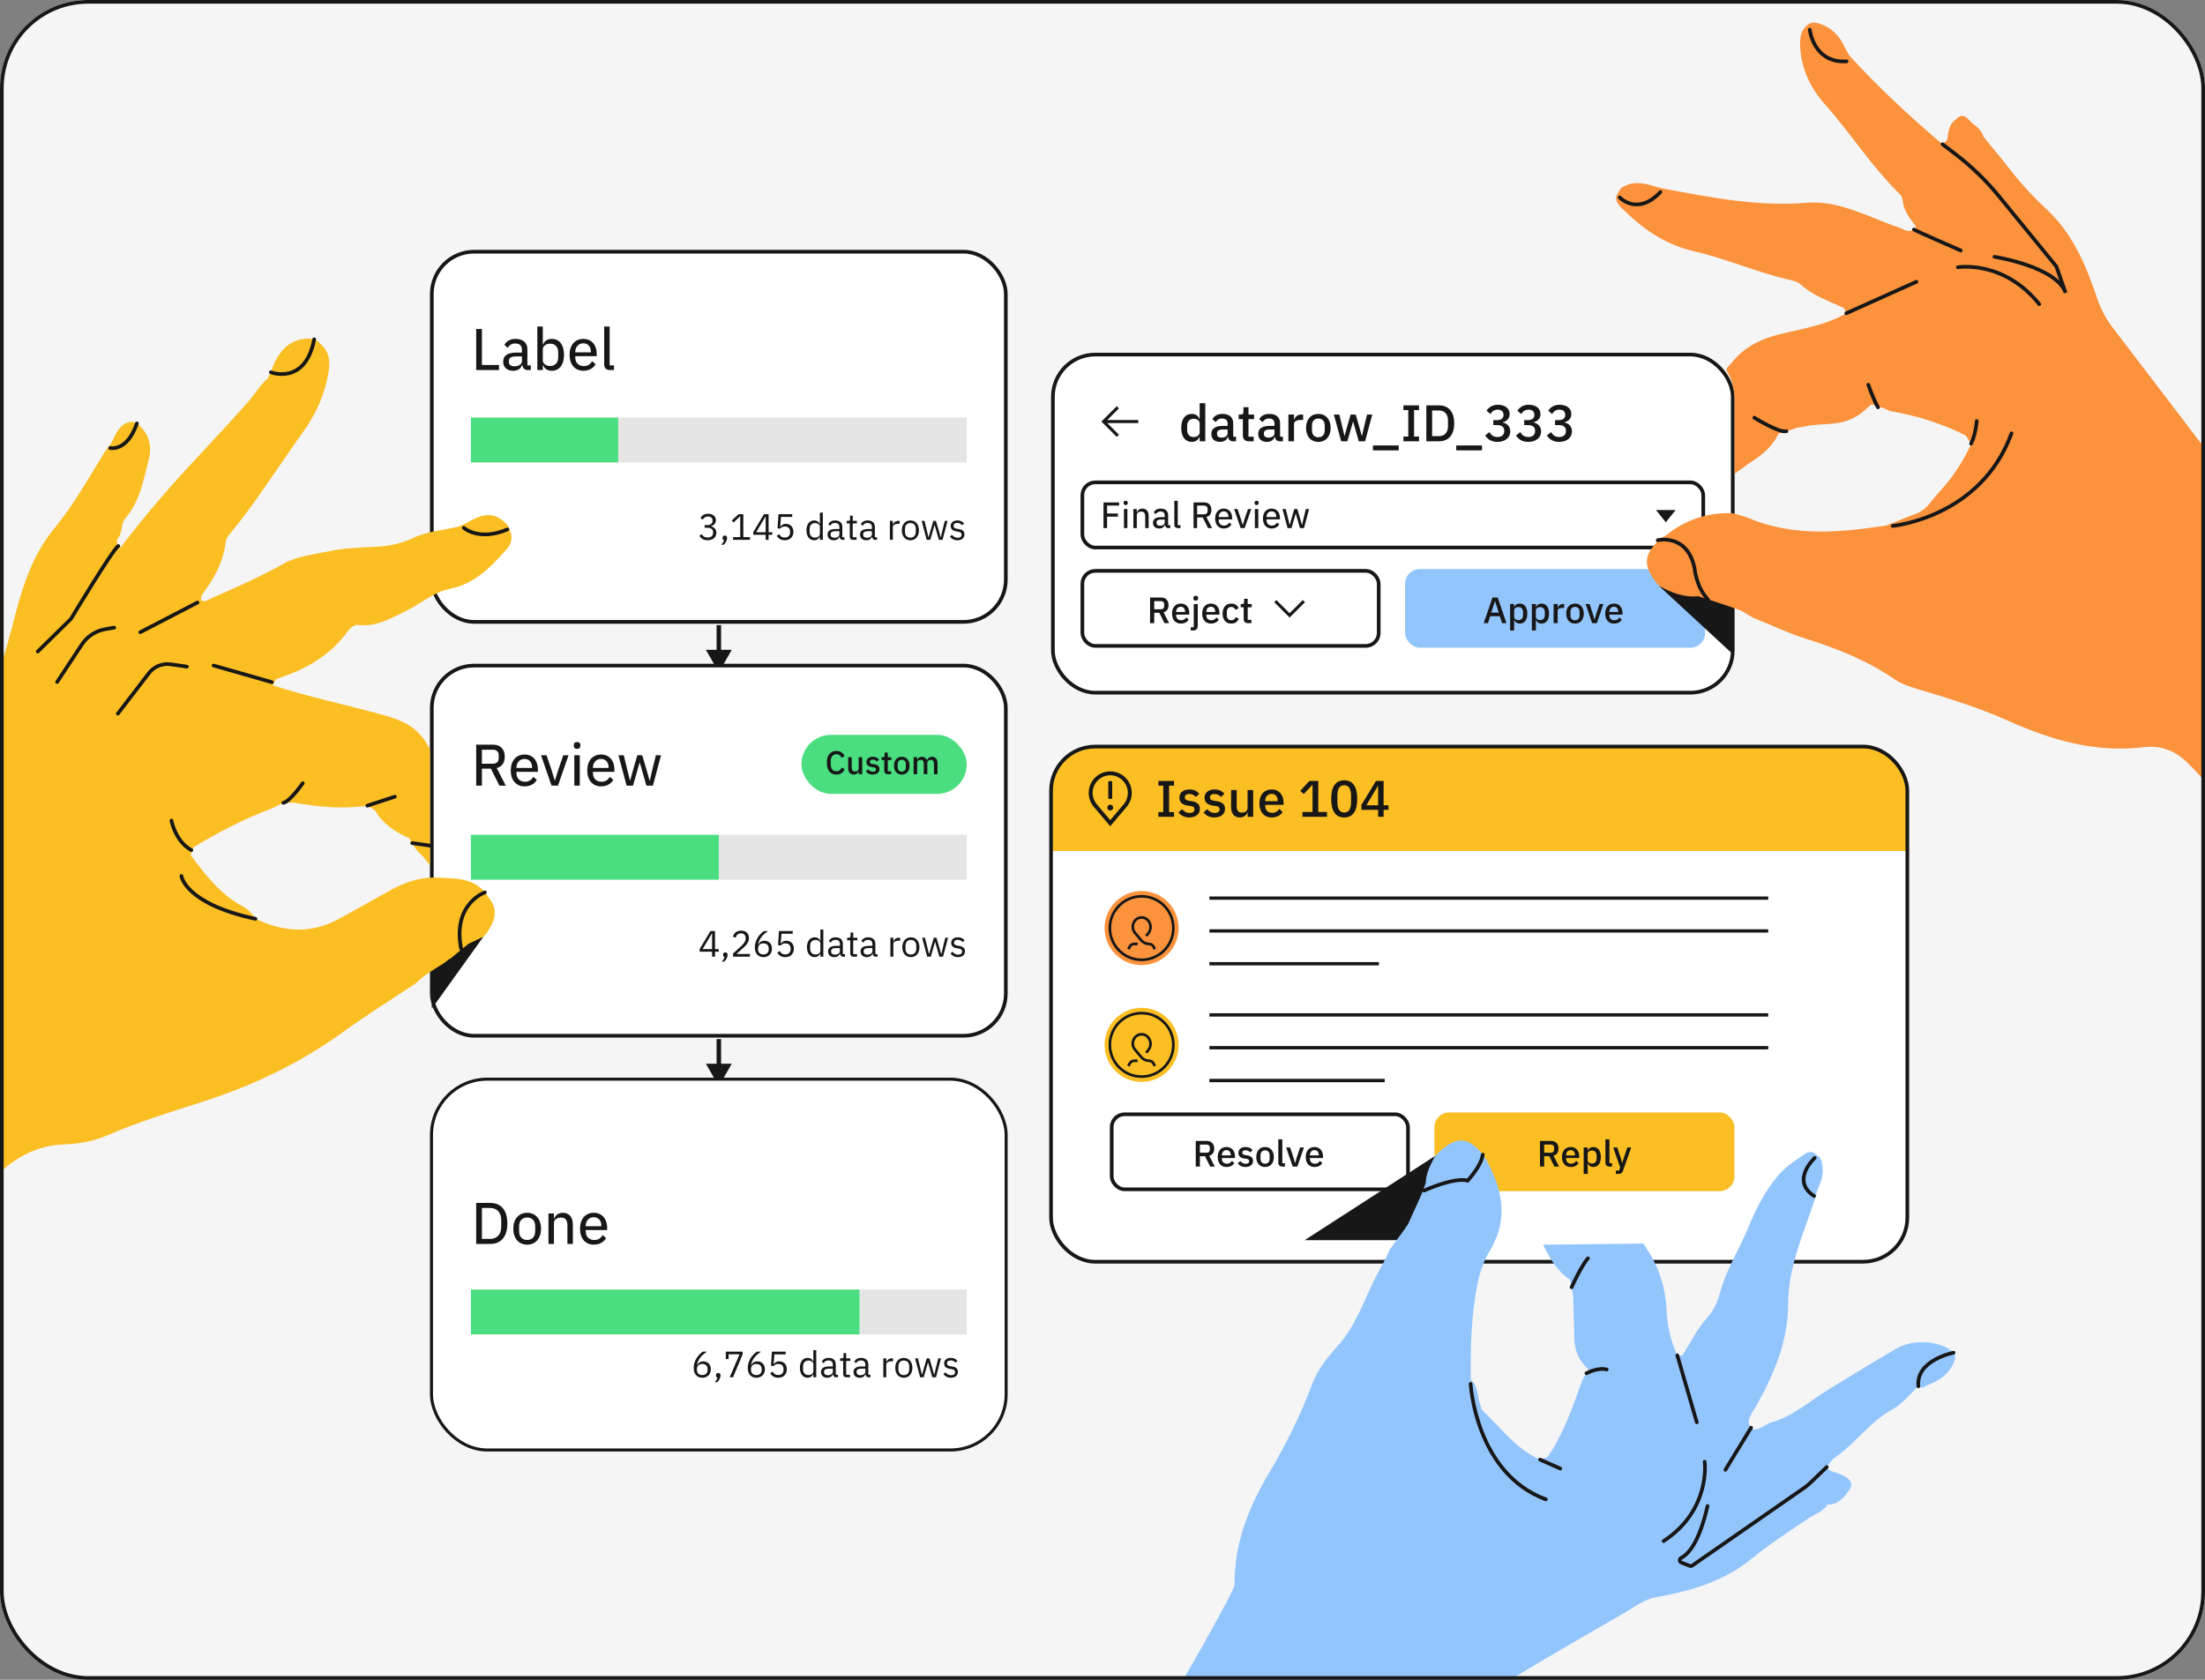 <svg width="672" height="512" viewBox="0 0 672 512" fill="none" xmlns="http://www.w3.org/2000/svg">
<rect x="0" y="0" width="672" height="512" fill="#808080" stroke="none"/>
<g clip-path="url(#clip0_3226_155043)">
<rect width="672" height="512" rx="26.88" fill="#F5F5F5"/>
<g clip-path="url(#clip1_3226_155043)">
<rect x="320.32" y="227.556" width="260.96" height="157.013" rx="13.44" fill="white"/>
<rect width="260.96" height="31.831" transform="translate(320.32 227.556)" fill="#FBBF24"/>
<path fill-rule="evenodd" clip-rule="evenodd" d="M333.324 245.889L338.358 251.827L343.395 245.887C343.422 245.855 343.601 245.62 343.601 245.62L343.602 245.618C344.461 244.486 344.926 243.103 344.923 241.681C344.923 239.94 344.232 238.27 343.001 237.039C341.769 235.807 340.099 235.116 338.358 235.116C336.617 235.116 334.947 235.807 333.716 237.039C332.485 238.27 331.793 239.94 331.793 241.681C331.791 243.103 332.256 244.487 333.116 245.62C333.116 245.62 333.295 245.855 333.324 245.889ZM334.097 244.939C334.08 244.916 334.069 244.901 334.068 244.901C333.365 243.975 332.985 242.844 332.987 241.681C332.987 240.256 333.553 238.89 334.56 237.883C335.567 236.875 336.934 236.309 338.358 236.309C339.783 236.309 341.149 236.875 342.156 237.883C343.164 238.89 343.73 240.256 343.73 241.681C343.731 242.843 343.351 243.974 342.649 244.899C342.648 244.9 342.509 245.085 342.482 245.117L338.358 249.982L334.239 245.124C334.217 245.096 334.14 244.995 334.097 244.939ZM338.955 238.1H337.761V243.471H338.955V238.1ZM338.358 247.052C338.852 247.052 339.253 246.651 339.253 246.157C339.253 245.663 338.852 245.262 338.358 245.262C337.863 245.262 337.463 245.663 337.463 246.157C337.463 246.651 337.863 247.052 338.358 247.052Z" fill="#171717"/>
<path d="M357.796 248.971H353.029V247.529H354.519V239.469H353.029V238.027H357.796V239.469H356.291V247.529H357.796V248.971ZM362.454 249.159C360.917 249.159 359.914 248.579 359.146 247.623L360.243 246.619C360.839 247.34 361.576 247.78 362.548 247.78C363.536 247.78 364.038 247.372 364.038 246.682C364.038 246.164 363.724 245.772 362.877 245.663L362.125 245.569C360.463 245.365 359.444 244.644 359.444 243.138C359.444 241.555 360.682 240.629 362.47 240.629C363.944 240.629 364.775 241.116 365.512 241.931L364.461 242.934C364.038 242.433 363.348 242.009 362.47 242.009C361.529 242.009 361.09 242.417 361.09 243.028C361.09 243.656 361.482 243.938 362.344 244.079L363.097 244.173C364.885 244.44 365.684 245.224 365.684 246.541C365.684 248.109 364.414 249.159 362.454 249.159ZM370.11 249.159C368.574 249.159 367.57 248.579 366.802 247.623L367.899 246.619C368.495 247.34 369.232 247.78 370.204 247.78C371.192 247.78 371.694 247.372 371.694 246.682C371.694 246.164 371.38 245.772 370.534 245.663L369.781 245.569C368.119 245.365 367.1 244.644 367.1 243.138C367.1 241.555 368.339 240.629 370.126 240.629C371.6 240.629 372.431 241.116 373.168 241.931L372.117 242.934C371.694 242.433 371.004 242.009 370.126 242.009C369.185 242.009 368.746 242.417 368.746 243.028C368.746 243.656 369.138 243.938 370.001 244.079L370.753 244.173C372.541 244.44 373.34 245.224 373.34 246.541C373.34 248.109 372.07 249.159 370.11 249.159ZM380.21 248.971V247.623H380.148C379.85 248.422 379.207 249.159 377.858 249.159C376.181 249.159 375.193 248.015 375.193 246.008V240.818H376.902V245.788C376.902 247.027 377.419 247.685 378.47 247.685C379.348 247.685 380.21 247.231 380.21 246.274V240.818H381.92V248.971H380.21ZM387.566 249.159C385.245 249.159 383.818 247.497 383.818 244.894C383.818 242.292 385.245 240.629 387.566 240.629C389.965 240.629 391.188 242.433 391.188 244.691V245.333H385.59V245.6C385.59 246.854 386.358 247.748 387.738 247.748C388.742 247.748 389.416 247.278 389.886 246.525L390.89 247.513C390.278 248.501 389.087 249.159 387.566 249.159ZM387.566 241.962C386.39 241.962 385.59 242.84 385.59 244.095V244.204H389.385V244.048C389.385 242.793 388.695 241.962 387.566 241.962ZM404.422 248.971H396.942V247.497H400.015V239.312H399.89L397.35 242.025L396.268 241.053L399.059 238.027H401.756V247.497H404.422V248.971ZM409.668 249.159C406.94 249.159 405.701 247.074 405.701 243.499C405.701 239.924 406.94 237.838 409.668 237.838C412.397 237.838 413.635 239.924 413.635 243.499C413.635 247.074 412.397 249.159 409.668 249.159ZM409.668 247.654C411.189 247.654 411.754 246.368 411.754 244.455V242.542C411.754 240.629 411.189 239.344 409.668 239.344C408.147 239.344 407.583 240.629 407.583 242.542V244.455C407.583 246.368 408.147 247.654 409.668 247.654ZM421.673 248.971H419.995V246.839H414.915V245.318L419.352 238.027H421.673V245.443H423.163V246.839H421.673V248.971ZM419.885 239.642L416.42 245.443H419.995V239.642H419.885Z" fill="#171717"/>
<circle cx="347.917" cy="282.875" r="11.29" fill="#FB923C"/>
<circle cx="347.917" cy="282.876" r="9.677" stroke="#171717" stroke-width="0.806" stroke-linejoin="bevel"/>
<path d="M351.95 289.327L351.573 288.574C351.31 288.047 350.771 287.714 350.182 287.714V287.714C349.258 287.714 348.382 287.304 347.791 286.594L345.879 284.3C345.158 283.435 345.018 282.225 345.521 281.217L345.584 281.092C346.026 280.208 346.929 279.65 347.918 279.65V279.65C348.906 279.65 349.81 280.208 350.252 281.092L350.337 281.263C350.831 282.251 350.724 283.434 350.061 284.318L349.934 284.488L349.329 285.295M343.886 289.327L344.246 288.605C344.52 288.059 345.078 287.714 345.689 287.714H346.708" stroke="#171717" stroke-width="0.806" stroke-linejoin="bevel"/>
<path d="M370.651 274.246H368.575V273.24H370.651V274.246ZM372.422 274.246H370.346V273.24H372.422V274.246ZM374.193 274.246H372.117V273.24H374.193V274.246ZM375.964 274.246H373.888V273.24H375.964V274.246ZM377.735 274.246H375.659V273.24H377.735V274.246ZM379.506 274.246H377.43V273.24H379.506V274.246ZM381.277 274.246H379.201V273.24H381.277V274.246ZM383.048 274.246H380.972V273.24H383.048V274.246ZM384.819 274.246H382.743V273.24H384.819V274.246ZM386.59 274.246H384.514V273.24H386.59V274.246ZM388.361 274.246H386.285V273.24H388.361V274.246ZM390.132 274.246H388.056V273.24H390.132V274.246ZM391.903 274.246H389.827V273.24H391.903V274.246ZM393.674 274.246H391.598V273.24H393.674V274.246ZM395.445 274.246H393.369V273.24H395.445V274.246ZM397.216 274.246H395.14V273.24H397.216V274.246ZM398.987 274.246H396.911V273.24H398.987V274.246ZM400.758 274.246H398.682V273.24H400.758V274.246ZM402.529 274.246H400.453V273.24H402.529V274.246ZM404.3 274.246H402.224V273.24H404.3V274.246ZM406.071 274.246H403.995V273.24H406.071V274.246ZM407.842 274.246H405.766V273.24H407.842V274.246ZM409.613 274.246H407.537V273.24H409.613V274.246ZM411.384 274.246H409.308V273.24H411.384V274.246ZM413.155 274.246H411.079V273.24H413.155V274.246ZM414.926 274.246H412.85V273.24H414.926V274.246ZM416.697 274.246H414.621V273.24H416.697V274.246ZM418.468 274.246H416.392V273.24H418.468V274.246ZM420.239 274.246H418.163V273.24H420.239V274.246ZM422.01 274.246H419.934V273.24H422.01V274.246ZM423.781 274.246H421.705V273.24H423.781V274.246ZM425.552 274.246H423.476V273.24H425.552V274.246ZM427.323 274.246H425.247V273.24H427.323V274.246ZM429.094 274.246H427.018V273.24H429.094V274.246ZM430.865 274.246H428.789V273.24H430.865V274.246ZM432.636 274.246H430.56V273.24H432.636V274.246ZM434.407 274.246H432.331V273.24H434.407V274.246ZM436.178 274.246H434.102V273.24H436.178V274.246ZM437.949 274.246H435.873V273.24H437.949V274.246ZM439.72 274.246H437.644V273.24H439.72V274.246ZM441.491 274.246H439.415V273.24H441.491V274.246ZM443.262 274.246H441.186V273.24H443.262V274.246ZM445.033 274.246H442.957V273.24H445.033V274.246ZM446.804 274.246H444.728V273.24H446.804V274.246ZM448.575 274.246H446.499V273.24H448.575V274.246ZM450.346 274.246H448.27V273.24H450.346V274.246ZM452.117 274.246H450.041V273.24H452.117V274.246ZM453.888 274.246H451.812V273.24H453.888V274.246ZM455.659 274.246H453.583V273.24H455.659V274.246ZM457.43 274.246H455.354V273.24H457.43V274.246ZM459.201 274.246H457.125V273.24H459.201V274.246ZM460.972 274.246H458.896V273.24H460.972V274.246ZM462.743 274.246H460.667V273.24H462.743V274.246ZM464.514 274.246H462.438V273.24H464.514V274.246ZM466.285 274.246H464.209V273.24H466.285V274.246ZM468.056 274.246H465.98V273.24H468.056V274.246ZM469.827 274.246H467.751V273.24H469.827V274.246ZM471.598 274.246H469.522V273.24H471.598V274.246ZM473.369 274.246H471.293V273.24H473.369V274.246ZM475.14 274.246H473.064V273.24H475.14V274.246ZM476.911 274.246H474.835V273.24H476.911V274.246ZM478.682 274.246H476.606V273.24H478.682V274.246ZM480.453 274.246H478.377V273.24H480.453V274.246ZM482.224 274.246H480.148V273.24H482.224V274.246ZM483.995 274.246H481.919V273.24H483.995V274.246ZM485.766 274.246H483.69V273.24H485.766V274.246ZM487.537 274.246H485.461V273.24H487.537V274.246ZM489.308 274.246H487.232V273.24H489.308V274.246ZM491.079 274.246H489.003V273.24H491.079V274.246ZM492.85 274.246H490.774V273.24H492.85V274.246ZM494.621 274.246H492.545V273.24H494.621V274.246ZM496.392 274.246H494.316V273.24H496.392V274.246ZM498.163 274.246H496.087V273.24H498.163V274.246ZM499.934 274.246H497.858V273.24H499.934V274.246ZM501.705 274.246H499.629V273.24H501.705V274.246ZM503.476 274.246H501.4V273.24H503.476V274.246ZM505.247 274.246H503.171V273.24H505.247V274.246ZM507.018 274.246H504.942V273.24H507.018V274.246ZM508.789 274.246H506.713V273.24H508.789V274.246ZM510.56 274.246H508.484V273.24H510.56V274.246ZM512.331 274.246H510.255V273.24H512.331V274.246ZM514.102 274.246H512.026V273.24H514.102V274.246ZM515.873 274.246H513.797V273.24H515.873V274.246ZM517.644 274.246H515.568V273.24H517.644V274.246ZM519.415 274.246H517.339V273.24H519.415V274.246ZM521.186 274.246H519.11V273.24H521.186V274.246ZM522.957 274.246H520.881V273.24H522.957V274.246ZM524.728 274.246H522.652V273.24H524.728V274.246ZM526.499 274.246H524.423V273.24H526.499V274.246ZM528.27 274.246H526.194V273.24H528.27V274.246ZM530.041 274.246H527.965V273.24H530.041V274.246ZM531.812 274.246H529.736V273.24H531.812V274.246ZM533.583 274.246H531.507V273.24H533.583V274.246ZM535.354 274.246H533.278V273.24H535.354V274.246ZM537.125 274.246H535.049V273.24H537.125V274.246ZM538.896 274.246H536.82V273.24H538.896V274.246ZM370.651 284.246H368.575V283.24H370.651V284.246ZM372.422 284.246H370.346V283.24H372.422V284.246ZM374.193 284.246H372.117V283.24H374.193V284.246ZM375.964 284.246H373.888V283.24H375.964V284.246ZM377.735 284.246H375.659V283.24H377.735V284.246ZM379.506 284.246H377.43V283.24H379.506V284.246ZM381.277 284.246H379.201V283.24H381.277V284.246ZM383.048 284.246H380.972V283.24H383.048V284.246ZM384.819 284.246H382.743V283.24H384.819V284.246ZM386.59 284.246H384.514V283.24H386.59V284.246ZM388.361 284.246H386.285V283.24H388.361V284.246ZM390.132 284.246H388.056V283.24H390.132V284.246ZM391.903 284.246H389.827V283.24H391.903V284.246ZM393.674 284.246H391.598V283.24H393.674V284.246ZM395.445 284.246H393.369V283.24H395.445V284.246ZM397.216 284.246H395.14V283.24H397.216V284.246ZM398.987 284.246H396.911V283.24H398.987V284.246ZM400.758 284.246H398.682V283.24H400.758V284.246ZM402.529 284.246H400.453V283.24H402.529V284.246ZM404.3 284.246H402.224V283.24H404.3V284.246ZM406.071 284.246H403.995V283.24H406.071V284.246ZM407.842 284.246H405.766V283.24H407.842V284.246ZM409.613 284.246H407.537V283.24H409.613V284.246ZM411.384 284.246H409.308V283.24H411.384V284.246ZM413.155 284.246H411.079V283.24H413.155V284.246ZM414.926 284.246H412.85V283.24H414.926V284.246ZM416.697 284.246H414.621V283.24H416.697V284.246ZM418.468 284.246H416.392V283.24H418.468V284.246ZM420.239 284.246H418.163V283.24H420.239V284.246ZM422.01 284.246H419.934V283.24H422.01V284.246ZM423.781 284.246H421.705V283.24H423.781V284.246ZM425.552 284.246H423.476V283.24H425.552V284.246ZM427.323 284.246H425.247V283.24H427.323V284.246ZM429.094 284.246H427.018V283.24H429.094V284.246ZM430.865 284.246H428.789V283.24H430.865V284.246ZM432.636 284.246H430.56V283.24H432.636V284.246ZM434.407 284.246H432.331V283.24H434.407V284.246ZM436.178 284.246H434.102V283.24H436.178V284.246ZM437.949 284.246H435.873V283.24H437.949V284.246ZM439.72 284.246H437.644V283.24H439.72V284.246ZM441.491 284.246H439.415V283.24H441.491V284.246ZM443.262 284.246H441.186V283.24H443.262V284.246ZM445.033 284.246H442.957V283.24H445.033V284.246ZM446.804 284.246H444.728V283.24H446.804V284.246ZM448.575 284.246H446.499V283.24H448.575V284.246ZM450.346 284.246H448.27V283.24H450.346V284.246ZM452.117 284.246H450.041V283.24H452.117V284.246ZM453.888 284.246H451.812V283.24H453.888V284.246ZM455.659 284.246H453.583V283.24H455.659V284.246ZM457.43 284.246H455.354V283.24H457.43V284.246ZM459.201 284.246H457.125V283.24H459.201V284.246ZM460.972 284.246H458.896V283.24H460.972V284.246ZM462.743 284.246H460.667V283.24H462.743V284.246ZM464.514 284.246H462.438V283.24H464.514V284.246ZM466.285 284.246H464.209V283.24H466.285V284.246ZM468.056 284.246H465.98V283.24H468.056V284.246ZM469.827 284.246H467.751V283.24H469.827V284.246ZM471.598 284.246H469.522V283.24H471.598V284.246ZM473.369 284.246H471.293V283.24H473.369V284.246ZM475.14 284.246H473.064V283.24H475.14V284.246ZM476.911 284.246H474.835V283.24H476.911V284.246ZM478.682 284.246H476.606V283.24H478.682V284.246ZM480.453 284.246H478.377V283.24H480.453V284.246ZM482.224 284.246H480.148V283.24H482.224V284.246ZM483.995 284.246H481.919V283.24H483.995V284.246ZM485.766 284.246H483.69V283.24H485.766V284.246ZM487.537 284.246H485.461V283.24H487.537V284.246ZM489.308 284.246H487.232V283.24H489.308V284.246ZM491.079 284.246H489.003V283.24H491.079V284.246ZM492.85 284.246H490.774V283.24H492.85V284.246ZM494.621 284.246H492.545V283.24H494.621V284.246ZM496.392 284.246H494.316V283.24H496.392V284.246ZM498.163 284.246H496.087V283.24H498.163V284.246ZM499.934 284.246H497.858V283.24H499.934V284.246ZM501.705 284.246H499.629V283.24H501.705V284.246ZM503.476 284.246H501.4V283.24H503.476V284.246ZM505.247 284.246H503.171V283.24H505.247V284.246ZM507.018 284.246H504.942V283.24H507.018V284.246ZM508.789 284.246H506.713V283.24H508.789V284.246ZM510.56 284.246H508.484V283.24H510.56V284.246ZM512.331 284.246H510.255V283.24H512.331V284.246ZM514.102 284.246H512.026V283.24H514.102V284.246ZM515.873 284.246H513.797V283.24H515.873V284.246ZM517.644 284.246H515.568V283.24H517.644V284.246ZM519.415 284.246H517.339V283.24H519.415V284.246ZM521.186 284.246H519.11V283.24H521.186V284.246ZM522.957 284.246H520.881V283.24H522.957V284.246ZM524.728 284.246H522.652V283.24H524.728V284.246ZM526.499 284.246H524.423V283.24H526.499V284.246ZM528.27 284.246H526.194V283.24H528.27V284.246ZM530.041 284.246H527.965V283.24H530.041V284.246ZM531.812 284.246H529.736V283.24H531.812V284.246ZM533.583 284.246H531.507V283.24H533.583V284.246ZM535.354 284.246H533.278V283.24H535.354V284.246ZM537.125 284.246H535.049V283.24H537.125V284.246ZM538.896 284.246H536.82V283.24H538.896V284.246ZM370.651 294.246H368.575V293.24H370.651V294.246ZM372.422 294.246H370.346V293.24H372.422V294.246ZM374.193 294.246H372.117V293.24H374.193V294.246ZM375.964 294.246H373.888V293.24H375.964V294.246ZM377.735 294.246H375.659V293.24H377.735V294.246ZM379.506 294.246H377.43V293.24H379.506V294.246ZM381.277 294.246H379.201V293.24H381.277V294.246ZM383.048 294.246H380.972V293.24H383.048V294.246ZM384.819 294.246H382.743V293.24H384.819V294.246ZM386.59 294.246H384.514V293.24H386.59V294.246ZM388.361 294.246H386.285V293.24H388.361V294.246ZM390.132 294.246H388.056V293.24H390.132V294.246ZM391.903 294.246H389.827V293.24H391.903V294.246ZM393.674 294.246H391.598V293.24H393.674V294.246ZM395.445 294.246H393.369V293.24H395.445V294.246ZM397.216 294.246H395.14V293.24H397.216V294.246ZM398.987 294.246H396.911V293.24H398.987V294.246ZM400.758 294.246H398.682V293.24H400.758V294.246ZM402.529 294.246H400.453V293.24H402.529V294.246ZM404.3 294.246H402.224V293.24H404.3V294.246ZM406.071 294.246H403.995V293.24H406.071V294.246ZM407.842 294.246H405.766V293.24H407.842V294.246ZM409.613 294.246H407.537V293.24H409.613V294.246ZM411.384 294.246H409.308V293.24H411.384V294.246ZM413.155 294.246H411.079V293.24H413.155V294.246ZM414.926 294.246H412.85V293.24H414.926V294.246ZM416.697 294.246H414.621V293.24H416.697V294.246ZM418.468 294.246H416.392V293.24H418.468V294.246ZM420.239 294.246H418.163V293.24H420.239V294.246Z" fill="#171717"/>
<circle cx="347.917" cy="318.475" r="11.29" fill="#FBBF24"/>
<circle cx="347.917" cy="318.475" r="9.677" stroke="#171717" stroke-width="0.806" stroke-linejoin="bevel"/>
<path d="M351.95 324.926L351.573 324.174C351.31 323.647 350.771 323.314 350.182 323.314V323.314C349.258 323.314 348.382 322.903 347.791 322.194L345.879 319.9C345.158 319.034 345.018 317.824 345.521 316.817L345.584 316.692C346.026 315.808 346.929 315.25 347.918 315.25V315.25C348.906 315.25 349.81 315.808 350.252 316.692L350.337 316.863C350.831 317.851 350.724 319.034 350.061 319.918L349.934 320.088L349.329 320.895M343.886 324.926L344.246 324.205C344.52 323.659 345.078 323.314 345.689 323.314H346.708" stroke="#171717" stroke-width="0.806" stroke-linejoin="bevel"/>
<path d="M370.651 309.847H368.575V308.84H370.651V309.847ZM372.422 309.847H370.346V308.84H372.422V309.847ZM374.193 309.847H372.117V308.84H374.193V309.847ZM375.964 309.847H373.888V308.84H375.964V309.847ZM377.735 309.847H375.659V308.84H377.735V309.847ZM379.506 309.847H377.43V308.84H379.506V309.847ZM381.277 309.847H379.201V308.84H381.277V309.847ZM383.048 309.847H380.972V308.84H383.048V309.847ZM384.819 309.847H382.743V308.84H384.819V309.847ZM386.59 309.847H384.514V308.84H386.59V309.847ZM388.361 309.847H386.285V308.84H388.361V309.847ZM390.132 309.847H388.056V308.84H390.132V309.847ZM391.903 309.847H389.827V308.84H391.903V309.847ZM393.674 309.847H391.598V308.84H393.674V309.847ZM395.445 309.847H393.369V308.84H395.445V309.847ZM397.216 309.847H395.14V308.84H397.216V309.847ZM398.987 309.847H396.911V308.84H398.987V309.847ZM400.758 309.847H398.682V308.84H400.758V309.847ZM402.529 309.847H400.453V308.84H402.529V309.847ZM404.3 309.847H402.224V308.84H404.3V309.847ZM406.071 309.847H403.995V308.84H406.071V309.847ZM407.842 309.847H405.766V308.84H407.842V309.847ZM409.613 309.847H407.537V308.84H409.613V309.847ZM411.384 309.847H409.308V308.84H411.384V309.847ZM413.155 309.847H411.079V308.84H413.155V309.847ZM414.926 309.847H412.85V308.84H414.926V309.847ZM416.697 309.847H414.621V308.84H416.697V309.847ZM418.468 309.847H416.392V308.84H418.468V309.847ZM420.239 309.847H418.163V308.84H420.239V309.847ZM422.01 309.847H419.934V308.84H422.01V309.847ZM423.781 309.847H421.705V308.84H423.781V309.847ZM425.552 309.847H423.476V308.84H425.552V309.847ZM427.323 309.847H425.247V308.84H427.323V309.847ZM429.094 309.847H427.018V308.84H429.094V309.847ZM430.865 309.847H428.789V308.84H430.865V309.847ZM432.636 309.847H430.56V308.84H432.636V309.847ZM434.407 309.847H432.331V308.84H434.407V309.847ZM436.178 309.847H434.102V308.84H436.178V309.847ZM437.949 309.847H435.873V308.84H437.949V309.847ZM439.72 309.847H437.644V308.84H439.72V309.847ZM441.491 309.847H439.415V308.84H441.491V309.847ZM443.262 309.847H441.186V308.84H443.262V309.847ZM445.033 309.847H442.957V308.84H445.033V309.847ZM446.804 309.847H444.728V308.84H446.804V309.847ZM448.575 309.847H446.499V308.84H448.575V309.847ZM450.346 309.847H448.27V308.84H450.346V309.847ZM452.117 309.847H450.041V308.84H452.117V309.847ZM453.888 309.847H451.812V308.84H453.888V309.847ZM455.659 309.847H453.583V308.84H455.659V309.847ZM457.43 309.847H455.354V308.84H457.43V309.847ZM459.201 309.847H457.125V308.84H459.201V309.847ZM460.972 309.847H458.896V308.84H460.972V309.847ZM462.743 309.847H460.667V308.84H462.743V309.847ZM464.514 309.847H462.438V308.84H464.514V309.847ZM466.285 309.847H464.209V308.84H466.285V309.847ZM468.056 309.847H465.98V308.84H468.056V309.847ZM469.827 309.847H467.751V308.84H469.827V309.847ZM471.598 309.847H469.522V308.84H471.598V309.847ZM473.369 309.847H471.293V308.84H473.369V309.847ZM475.14 309.847H473.064V308.84H475.14V309.847ZM476.911 309.847H474.835V308.84H476.911V309.847ZM478.682 309.847H476.606V308.84H478.682V309.847ZM480.453 309.847H478.377V308.84H480.453V309.847ZM482.224 309.847H480.148V308.84H482.224V309.847ZM483.995 309.847H481.919V308.84H483.995V309.847ZM485.766 309.847H483.69V308.84H485.766V309.847ZM487.537 309.847H485.461V308.84H487.537V309.847ZM489.308 309.847H487.232V308.84H489.308V309.847ZM491.079 309.847H489.003V308.84H491.079V309.847ZM492.85 309.847H490.774V308.84H492.85V309.847ZM494.621 309.847H492.545V308.84H494.621V309.847ZM496.392 309.847H494.316V308.84H496.392V309.847ZM498.163 309.847H496.087V308.84H498.163V309.847ZM499.934 309.847H497.858V308.84H499.934V309.847ZM501.705 309.847H499.629V308.84H501.705V309.847ZM503.476 309.847H501.4V308.84H503.476V309.847ZM505.247 309.847H503.171V308.84H505.247V309.847ZM507.018 309.847H504.942V308.84H507.018V309.847ZM508.789 309.847H506.713V308.84H508.789V309.847ZM510.56 309.847H508.484V308.84H510.56V309.847ZM512.331 309.847H510.255V308.84H512.331V309.847ZM514.102 309.847H512.026V308.84H514.102V309.847ZM515.873 309.847H513.797V308.84H515.873V309.847ZM517.644 309.847H515.568V308.84H517.644V309.847ZM519.415 309.847H517.339V308.84H519.415V309.847ZM521.186 309.847H519.11V308.84H521.186V309.847ZM522.957 309.847H520.881V308.84H522.957V309.847ZM524.728 309.847H522.652V308.84H524.728V309.847ZM526.499 309.847H524.423V308.84H526.499V309.847ZM528.27 309.847H526.194V308.84H528.27V309.847ZM530.041 309.847H527.965V308.84H530.041V309.847ZM531.812 309.847H529.736V308.84H531.812V309.847ZM533.583 309.847H531.507V308.84H533.583V309.847ZM535.354 309.847H533.278V308.84H535.354V309.847ZM537.125 309.847H535.049V308.84H537.125V309.847ZM538.896 309.847H536.82V308.84H538.896V309.847ZM370.651 319.847H368.575V318.84H370.651V319.847ZM372.422 319.847H370.346V318.84H372.422V319.847ZM374.193 319.847H372.117V318.84H374.193V319.847ZM375.964 319.847H373.888V318.84H375.964V319.847ZM377.735 319.847H375.659V318.84H377.735V319.847ZM379.506 319.847H377.43V318.84H379.506V319.847ZM381.277 319.847H379.201V318.84H381.277V319.847ZM383.048 319.847H380.972V318.84H383.048V319.847ZM384.819 319.847H382.743V318.84H384.819V319.847ZM386.59 319.847H384.514V318.84H386.59V319.847ZM388.361 319.847H386.285V318.84H388.361V319.847ZM390.132 319.847H388.056V318.84H390.132V319.847ZM391.903 319.847H389.827V318.84H391.903V319.847ZM393.674 319.847H391.598V318.84H393.674V319.847ZM395.445 319.847H393.369V318.84H395.445V319.847ZM397.216 319.847H395.14V318.84H397.216V319.847ZM398.987 319.847H396.911V318.84H398.987V319.847ZM400.758 319.847H398.682V318.84H400.758V319.847ZM402.529 319.847H400.453V318.84H402.529V319.847ZM404.3 319.847H402.224V318.84H404.3V319.847ZM406.071 319.847H403.995V318.84H406.071V319.847ZM407.842 319.847H405.766V318.84H407.842V319.847ZM409.613 319.847H407.537V318.84H409.613V319.847ZM411.384 319.847H409.308V318.84H411.384V319.847ZM413.155 319.847H411.079V318.84H413.155V319.847ZM414.926 319.847H412.85V318.84H414.926V319.847ZM416.697 319.847H414.621V318.84H416.697V319.847ZM418.468 319.847H416.392V318.84H418.468V319.847ZM420.239 319.847H418.163V318.84H420.239V319.847ZM422.01 319.847H419.934V318.84H422.01V319.847ZM423.781 319.847H421.705V318.84H423.781V319.847ZM425.552 319.847H423.476V318.84H425.552V319.847ZM427.323 319.847H425.247V318.84H427.323V319.847ZM429.094 319.847H427.018V318.84H429.094V319.847ZM430.865 319.847H428.789V318.84H430.865V319.847ZM432.636 319.847H430.56V318.84H432.636V319.847ZM434.407 319.847H432.331V318.84H434.407V319.847ZM436.178 319.847H434.102V318.84H436.178V319.847ZM437.949 319.847H435.873V318.84H437.949V319.847ZM439.72 319.847H437.644V318.84H439.72V319.847ZM441.491 319.847H439.415V318.84H441.491V319.847ZM443.262 319.847H441.186V318.84H443.262V319.847ZM445.033 319.847H442.957V318.84H445.033V319.847ZM446.804 319.847H444.728V318.84H446.804V319.847ZM448.575 319.847H446.499V318.84H448.575V319.847ZM450.346 319.847H448.27V318.84H450.346V319.847ZM452.117 319.847H450.041V318.84H452.117V319.847ZM453.888 319.847H451.812V318.84H453.888V319.847ZM455.659 319.847H453.583V318.84H455.659V319.847ZM457.43 319.847H455.354V318.84H457.43V319.847ZM459.201 319.847H457.125V318.84H459.201V319.847ZM460.972 319.847H458.896V318.84H460.972V319.847ZM462.743 319.847H460.667V318.84H462.743V319.847ZM464.514 319.847H462.438V318.84H464.514V319.847ZM466.285 319.847H464.209V318.84H466.285V319.847ZM468.056 319.847H465.98V318.84H468.056V319.847ZM469.827 319.847H467.751V318.84H469.827V319.847ZM471.598 319.847H469.522V318.84H471.598V319.847ZM473.369 319.847H471.293V318.84H473.369V319.847ZM475.14 319.847H473.064V318.84H475.14V319.847ZM476.911 319.847H474.835V318.84H476.911V319.847ZM478.682 319.847H476.606V318.84H478.682V319.847ZM480.453 319.847H478.377V318.84H480.453V319.847ZM482.224 319.847H480.148V318.84H482.224V319.847ZM483.995 319.847H481.919V318.84H483.995V319.847ZM485.766 319.847H483.69V318.84H485.766V319.847ZM487.537 319.847H485.461V318.84H487.537V319.847ZM489.308 319.847H487.232V318.84H489.308V319.847ZM491.079 319.847H489.003V318.84H491.079V319.847ZM492.85 319.847H490.774V318.84H492.85V319.847ZM494.621 319.847H492.545V318.84H494.621V319.847ZM496.392 319.847H494.316V318.84H496.392V319.847ZM498.163 319.847H496.087V318.84H498.163V319.847ZM499.934 319.847H497.858V318.84H499.934V319.847ZM501.705 319.847H499.629V318.84H501.705V319.847ZM503.476 319.847H501.4V318.84H503.476V319.847ZM505.247 319.847H503.171V318.84H505.247V319.847ZM507.018 319.847H504.942V318.84H507.018V319.847ZM508.789 319.847H506.713V318.84H508.789V319.847ZM510.56 319.847H508.484V318.84H510.56V319.847ZM512.331 319.847H510.255V318.84H512.331V319.847ZM514.102 319.847H512.026V318.84H514.102V319.847ZM515.873 319.847H513.797V318.84H515.873V319.847ZM517.644 319.847H515.568V318.84H517.644V319.847ZM519.415 319.847H517.339V318.84H519.415V319.847ZM521.186 319.847H519.11V318.84H521.186V319.847ZM522.957 319.847H520.881V318.84H522.957V319.847ZM524.728 319.847H522.652V318.84H524.728V319.847ZM526.499 319.847H524.423V318.84H526.499V319.847ZM528.27 319.847H526.194V318.84H528.27V319.847ZM530.041 319.847H527.965V318.84H530.041V319.847ZM531.812 319.847H529.736V318.84H531.812V319.847ZM533.583 319.847H531.507V318.84H533.583V319.847ZM535.354 319.847H533.278V318.84H535.354V319.847ZM537.125 319.847H535.049V318.84H537.125V319.847ZM538.896 319.847H536.82V318.84H538.896V319.847ZM370.651 329.847H368.575V328.84H370.651V329.847ZM372.422 329.847H370.346V328.84H372.422V329.847ZM374.193 329.847H372.117V328.84H374.193V329.847ZM375.964 329.847H373.888V328.84H375.964V329.847ZM377.735 329.847H375.659V328.84H377.735V329.847ZM379.506 329.847H377.43V328.84H379.506V329.847ZM381.277 329.847H379.201V328.84H381.277V329.847ZM383.048 329.847H380.972V328.84H383.048V329.847ZM384.819 329.847H382.743V328.84H384.819V329.847ZM386.59 329.847H384.514V328.84H386.59V329.847ZM388.361 329.847H386.285V328.84H388.361V329.847ZM390.132 329.847H388.056V328.84H390.132V329.847ZM391.903 329.847H389.827V328.84H391.903V329.847ZM393.674 329.847H391.598V328.84H393.674V329.847ZM395.445 329.847H393.369V328.84H395.445V329.847ZM397.216 329.847H395.14V328.84H397.216V329.847ZM398.987 329.847H396.911V328.84H398.987V329.847ZM400.758 329.847H398.682V328.84H400.758V329.847ZM402.529 329.847H400.453V328.84H402.529V329.847ZM404.3 329.847H402.224V328.84H404.3V329.847ZM406.071 329.847H403.995V328.84H406.071V329.847ZM407.842 329.847H405.766V328.84H407.842V329.847ZM409.613 329.847H407.537V328.84H409.613V329.847ZM411.384 329.847H409.308V328.84H411.384V329.847ZM413.155 329.847H411.079V328.84H413.155V329.847ZM414.926 329.847H412.85V328.84H414.926V329.847ZM416.697 329.847H414.621V328.84H416.697V329.847ZM418.468 329.847H416.392V328.84H418.468V329.847ZM420.239 329.847H418.163V328.84H420.239V329.847ZM422.01 329.847H419.934V328.84H422.01V329.847Z" fill="#171717"/>
<rect x="338.8" y="339.635" width="90.309" height="22.866" rx="3.933" stroke="#171717" stroke-width="1.12"/>
<path d="M365.684 352.41V355.568H364.418V347.751H367.789C369.189 347.751 370.052 348.658 370.052 350.103C370.052 351.212 369.525 351.984 368.529 352.276L370.22 355.568H368.809L367.241 352.41H365.684ZM365.684 351.346H367.7C368.338 351.346 368.719 350.999 368.719 350.372V349.834C368.719 349.207 368.338 348.86 367.7 348.86H365.684V351.346ZM373.788 355.703C372.131 355.703 371.112 354.516 371.112 352.656C371.112 350.797 372.131 349.61 373.788 349.61C375.502 349.61 376.376 350.898 376.376 352.511V352.97H372.377V353.16C372.377 354.056 372.926 354.695 373.912 354.695C374.628 354.695 375.11 354.359 375.446 353.821L376.163 354.527C375.726 355.232 374.875 355.703 373.788 355.703ZM373.788 350.562C372.948 350.562 372.377 351.189 372.377 352.085V352.164H375.088V352.052C375.088 351.156 374.595 350.562 373.788 350.562ZM379.575 355.703C378.478 355.703 377.761 355.288 377.212 354.605L377.996 353.888C378.422 354.404 378.948 354.717 379.642 354.717C380.348 354.717 380.706 354.426 380.706 353.933C380.706 353.564 380.482 353.284 379.878 353.205L379.34 353.138C378.153 352.992 377.425 352.477 377.425 351.402C377.425 350.271 378.31 349.61 379.586 349.61C380.639 349.61 381.233 349.957 381.759 350.54L381.009 351.256C380.706 350.898 380.214 350.596 379.586 350.596C378.914 350.596 378.601 350.887 378.601 351.324C378.601 351.772 378.881 351.973 379.497 352.074L380.034 352.141C381.311 352.332 381.882 352.892 381.882 353.832C381.882 354.952 380.975 355.703 379.575 355.703ZM385.546 355.703C383.922 355.703 382.869 354.516 382.869 352.656C382.869 350.797 383.922 349.61 385.546 349.61C387.17 349.61 388.223 350.797 388.223 352.656C388.223 354.516 387.17 355.703 385.546 355.703ZM385.546 354.695C386.375 354.695 386.935 354.18 386.935 353.149V352.164C386.935 351.133 386.375 350.618 385.546 350.618C384.717 350.618 384.157 351.133 384.157 352.164V353.149C384.157 354.18 384.717 354.695 385.546 354.695ZM391.611 355.568H390.827C389.998 355.568 389.583 355.109 389.583 354.359V347.28H390.804V354.572H391.611V355.568ZM395.389 355.568H393.955L391.973 349.744H393.182L394.067 352.399L394.661 354.437H394.728L395.322 352.399L396.229 349.744H397.394L395.389 355.568ZM400.618 355.703C398.961 355.703 397.941 354.516 397.941 352.656C397.941 350.797 398.961 349.61 400.618 349.61C402.332 349.61 403.205 350.898 403.205 352.511V352.97H399.207V353.16C399.207 354.056 399.756 354.695 400.741 354.695C401.458 354.695 401.94 354.359 402.276 353.821L402.993 354.527C402.556 355.232 401.705 355.703 400.618 355.703ZM400.618 350.562C399.778 350.562 399.207 351.189 399.207 352.085V352.164H401.917V352.052C401.917 351.156 401.425 350.562 400.618 350.562Z" fill="#171717"/>
<rect x="437.158" y="339.075" width="91.429" height="23.986" rx="4.493" fill="#FBBF24"/>
<path d="M470.602 352.41V355.568H469.336V347.751H472.707C474.107 347.751 474.97 348.658 474.97 350.103C474.97 351.212 474.443 351.984 473.447 352.276L475.138 355.568H473.727L472.159 352.41H470.602ZM470.602 351.346H472.618C473.256 351.346 473.637 350.999 473.637 350.372V349.834C473.637 349.207 473.256 348.86 472.618 348.86H470.602V351.346ZM478.706 355.703C477.049 355.703 476.03 354.516 476.03 352.656C476.03 350.797 477.049 349.61 478.706 349.61C480.42 349.61 481.294 350.898 481.294 352.511V352.97H477.295V353.16C477.295 354.056 477.844 354.695 478.83 354.695C479.546 354.695 480.028 354.359 480.364 353.821L481.081 354.527C480.644 355.232 479.793 355.703 478.706 355.703ZM478.706 350.562C477.866 350.562 477.295 351.189 477.295 352.085V352.164H480.006V352.052C480.006 351.156 479.513 350.562 478.706 350.562ZM482.645 357.808V349.744H483.866V350.708H483.922C484.168 350.013 484.784 349.61 485.557 349.61C487.024 349.61 487.875 350.741 487.875 352.656C487.875 354.572 487.024 355.703 485.557 355.703C484.784 355.703 484.168 355.288 483.922 354.605H483.866V357.808H482.645ZM485.187 354.65C486.027 354.65 486.587 354.056 486.587 353.16V352.152C486.587 351.256 486.027 350.663 485.187 350.663C484.448 350.663 483.866 351.066 483.866 351.66V353.653C483.866 354.247 484.448 354.65 485.187 354.65ZM491.3 355.568H490.516C489.688 355.568 489.273 355.109 489.273 354.359V347.28H490.494V354.572H491.3V355.568ZM494.787 353.172L495.952 349.744H497.128L494.675 356.722C494.395 357.506 494.048 357.808 493.141 357.808H492.435V356.812H493.421L493.757 355.826L491.64 349.744H492.861L494.026 353.172L494.362 354.437H494.418L494.787 353.172Z" fill="#171717"/>
</g>
<rect x="320.32" y="227.556" width="260.96" height="157.013" rx="13.44" stroke="#171717" stroke-width="1.12"/>
<path d="M154.211 188.037C154.211 188.037 154.196 188.052 154.188 188.052C154.181 188.067 154.166 188.082 154.158 188.097L154.211 188.037Z" fill="#FBBF24"/>
<rect x="320.88" y="108.08" width="207.2" height="103.04" rx="12.88" fill="white"/>
<rect x="320.88" y="108.08" width="207.2" height="103.04" rx="12.88" stroke="#171717" stroke-width="1.12"/>
<path d="M340.352 133.168L341.012 132.509L337.464 128.956H346.905V128.02H337.464L341.012 124.468L340.352 123.808L335.672 128.488L340.352 133.168Z" fill="#171717"/>
<path d="M365.612 134.502V133.153H365.534C365.189 134.11 364.326 134.69 363.244 134.69C361.19 134.69 359.999 133.106 359.999 130.425C359.999 127.744 361.19 126.16 363.244 126.16C364.326 126.16 365.189 126.725 365.534 127.697H365.612V122.899H367.321V134.502H365.612ZM363.762 133.216C364.797 133.216 365.612 132.652 365.612 131.821V129.03C365.612 128.199 364.797 127.634 363.762 127.634C362.586 127.634 361.802 128.465 361.802 129.72V131.131C361.802 132.385 362.586 133.216 363.762 133.216ZM376.695 134.502H375.738C374.844 134.502 374.374 133.937 374.264 133.138H374.186C373.872 134.157 372.994 134.69 371.803 134.69C370.125 134.69 369.168 133.734 369.168 132.26C369.168 130.645 370.376 129.814 372.649 129.814H374.123V129.124C374.123 128.136 373.59 127.556 372.445 127.556C371.489 127.556 370.909 128.026 370.501 128.669L369.482 127.744C370.015 126.834 370.971 126.16 372.555 126.16C374.656 126.16 375.832 127.195 375.832 129.014V133.106H376.695V134.502ZM372.289 133.389C373.339 133.389 374.123 132.887 374.123 132.087V130.911H372.681C371.489 130.911 370.909 131.303 370.909 132.009V132.291C370.909 133.012 371.442 133.389 372.289 133.389ZM382.071 134.502H380.582C379.406 134.502 378.779 133.843 378.779 132.73V127.744H377.508V126.348H378.198C378.763 126.348 378.951 126.113 378.951 125.549V124.122H380.488V126.348H382.197V127.744H380.488V133.106H382.071V134.502ZM390.981 134.502H390.025C389.131 134.502 388.661 133.937 388.551 133.138H388.472C388.159 134.157 387.281 134.69 386.089 134.69C384.411 134.69 383.455 133.734 383.455 132.26C383.455 130.645 384.662 129.814 386.936 129.814H388.41V129.124C388.41 128.136 387.877 127.556 386.732 127.556C385.775 127.556 385.195 128.026 384.788 128.669L383.768 127.744C384.302 126.834 385.258 126.16 386.842 126.16C388.943 126.16 390.119 127.195 390.119 129.014V133.106H390.981V134.502ZM386.575 133.389C387.626 133.389 388.41 132.887 388.41 132.087V130.911H386.967C385.775 130.911 385.195 131.303 385.195 132.009V132.291C385.195 133.012 385.728 133.389 386.575 133.389ZM394.365 134.502H392.656V126.348H394.365V127.916H394.444C394.679 127.085 395.385 126.348 396.686 126.348H397.141V127.995H396.467C395.118 127.995 394.365 128.449 394.365 129.296V134.502ZM401.781 134.69C399.507 134.69 398.033 133.028 398.033 130.425C398.033 127.822 399.507 126.16 401.781 126.16C404.055 126.16 405.528 127.822 405.528 130.425C405.528 133.028 404.055 134.69 401.781 134.69ZM401.781 133.279C402.941 133.279 403.725 132.558 403.725 131.115V129.735C403.725 128.293 402.941 127.571 401.781 127.571C400.621 127.571 399.837 128.293 399.837 129.735V131.115C399.837 132.558 400.621 133.279 401.781 133.279ZM408.737 134.502L406.51 126.348H408.172L409.003 129.767L409.74 132.856H409.787L410.634 129.767L411.622 126.348H413.159L414.162 129.767L415.025 132.856H415.072L415.793 129.767L416.64 126.348H418.223L416.028 134.502H414.099L413.033 130.786L412.375 128.497H412.343L411.7 130.786L410.618 134.502H408.737ZM426.265 137.262H418.41V135.788H426.265V137.262ZM432.465 134.502H427.699V133.059H429.188V125H427.699V123.557H432.465V125H430.96V133.059H432.465V134.502ZM434.692 134.502V123.557H438.565C441.356 123.557 443.191 125.376 443.191 129.03C443.191 132.683 441.356 134.502 438.565 134.502H434.692ZM436.464 132.934H438.565C440.196 132.934 441.293 131.883 441.293 129.908V128.152C441.293 126.176 440.196 125.125 438.565 125.125H436.464V132.934ZM451.653 137.262H443.798V135.788H451.653V137.262ZM455.112 128.057H456.225C457.573 128.057 458.216 127.415 458.216 126.521V126.411C458.216 125.423 457.526 124.859 456.476 124.859C455.441 124.859 454.72 125.361 454.218 126.192L453.042 125.172C453.7 124.216 454.704 123.369 456.523 123.369C458.593 123.369 460.082 124.42 460.082 126.192C460.082 127.587 459.126 128.449 457.981 128.7V128.779C459.22 129.014 460.27 129.908 460.27 131.491C460.27 133.404 458.702 134.69 456.366 134.69C454.328 134.69 453.308 133.734 452.618 132.73L453.92 131.711C454.453 132.589 455.096 133.201 456.366 133.201C457.699 133.201 458.436 132.526 458.436 131.397V131.288C458.436 130.174 457.652 129.563 456.272 129.563H455.112V128.057ZM464.513 128.057H465.627C466.975 128.057 467.618 127.415 467.618 126.521V126.411C467.618 125.423 466.928 124.859 465.878 124.859C464.843 124.859 464.121 125.361 463.62 126.192L462.444 125.172C463.102 124.216 464.106 123.369 465.925 123.369C467.994 123.369 469.484 124.42 469.484 126.192C469.484 127.587 468.528 128.449 467.383 128.7V128.779C468.622 129.014 469.672 129.908 469.672 131.491C469.672 133.404 468.104 134.69 465.768 134.69C463.729 134.69 462.71 133.734 462.02 132.73L463.322 131.711C463.855 132.589 464.498 133.201 465.768 133.201C467.101 133.201 467.838 132.526 467.838 131.397V131.288C467.838 130.174 467.054 129.563 465.674 129.563H464.513V128.057ZM473.915 128.057H475.029C476.377 128.057 477.02 127.415 477.02 126.521V126.411C477.02 125.423 476.33 124.859 475.28 124.859C474.245 124.859 473.523 125.361 473.022 126.192L471.846 125.172C472.504 124.216 473.508 123.369 475.327 123.369C477.396 123.369 478.886 124.42 478.886 126.192C478.886 127.587 477.929 128.449 476.785 128.7V128.779C478.024 129.014 479.074 129.908 479.074 131.491C479.074 133.404 477.506 134.69 475.17 134.69C473.131 134.69 472.112 133.734 471.422 132.73L472.724 131.711C473.257 132.589 473.9 133.201 475.17 133.201C476.503 133.201 477.24 132.526 477.24 131.397V131.288C477.24 130.174 476.456 129.563 475.076 129.563H473.915V128.057Z" fill="#171717"/>
<rect x="329.867" y="147.021" width="189.227" height="19.866" rx="3.933" stroke="#171717" stroke-width="1.12"/>
<path d="M337.392 160.954H336.306V153.137H341.066V154.1H337.392V156.519H340.707V157.482H337.392V160.954ZM343.065 153.943C342.628 153.943 342.437 153.708 342.437 153.372V153.215C342.437 152.879 342.628 152.644 343.065 152.644C343.501 152.644 343.692 152.879 343.692 153.215V153.372C343.692 153.708 343.501 153.943 343.065 153.943ZM342.538 160.954V155.153H343.58V160.954H342.538ZM346.456 160.954H345.415V155.153H346.456V156.105H346.512C346.781 155.466 347.274 155.018 348.147 155.018C349.335 155.018 350.063 155.836 350.063 157.247V160.954H349.021V157.404C349.021 156.43 348.618 155.926 347.8 155.926C347.117 155.926 346.456 156.273 346.456 156.978V160.954ZM356.651 160.954H356.057C355.419 160.954 355.117 160.551 355.038 159.991H354.982C354.747 160.708 354.131 161.089 353.302 161.089C352.093 161.089 351.387 160.417 351.387 159.353C351.387 158.233 352.205 157.628 353.862 157.628H354.96V157.102C354.96 156.329 354.545 155.892 353.672 155.892C352.989 155.892 352.552 156.228 352.249 156.721L351.622 156.15C351.969 155.522 352.653 155.018 353.728 155.018C355.173 155.018 356.001 155.758 356.001 157.012V160.07H356.651V160.954ZM353.537 160.249C354.355 160.249 354.96 159.834 354.96 159.252V158.356H353.851C352.899 158.356 352.473 158.647 352.473 159.185V159.409C352.473 159.946 352.888 160.249 353.537 160.249ZM359.765 160.954H358.981C358.264 160.954 357.894 160.529 357.894 159.89V152.666H358.936V160.07H359.765V160.954ZM364.834 157.706V160.954H363.748V153.137H366.974C368.351 153.137 369.191 153.999 369.191 155.433C369.191 156.564 368.665 157.337 367.657 157.594L369.393 160.954H368.172L366.548 157.706H364.834ZM364.834 156.766H366.929C367.623 156.766 368.038 156.385 368.038 155.713V155.153C368.038 154.481 367.623 154.1 366.929 154.1H364.834V156.766ZM372.964 161.089C371.351 161.089 370.332 159.89 370.332 158.054C370.332 156.217 371.351 155.018 372.964 155.018C374.588 155.018 375.506 156.25 375.506 157.874V158.311H371.418V158.546C371.418 159.51 372.012 160.204 373.053 160.204C373.781 160.204 374.308 159.857 374.621 159.263L375.293 159.834C374.89 160.585 374.05 161.089 372.964 161.089ZM372.964 155.858C372.056 155.858 371.418 156.553 371.418 157.505V157.583H374.397V157.471C374.397 156.508 373.837 155.858 372.964 155.858ZM379.325 160.954H378.104L376.099 155.153H377.141L378.093 157.93L378.697 159.935H378.765L379.381 157.93L380.344 155.153H381.341L379.325 160.954ZM382.965 153.943C382.528 153.943 382.337 153.708 382.337 153.372V153.215C382.337 152.879 382.528 152.644 382.965 152.644C383.401 152.644 383.592 152.879 383.592 153.215V153.372C383.592 153.708 383.401 153.943 382.965 153.943ZM382.438 160.954V155.153H383.48V160.954H382.438ZM387.532 161.089C385.919 161.089 384.9 159.89 384.9 158.054C384.9 156.217 385.919 155.018 387.532 155.018C389.156 155.018 390.075 156.25 390.075 157.874V158.311H385.987V158.546C385.987 159.51 386.58 160.204 387.622 160.204C388.35 160.204 388.876 159.857 389.19 159.263L389.862 159.834C389.459 160.585 388.619 161.089 387.532 161.089ZM387.532 155.858C386.625 155.858 385.987 156.553 385.987 157.505V157.583H388.966V157.471C388.966 156.508 388.406 155.858 387.532 155.858ZM392.403 160.954L390.846 155.153H391.854L392.459 157.628L393.041 160.014H393.064L393.724 157.628L394.441 155.153H395.371L396.11 157.628L396.782 160.014H396.816L397.364 157.628L397.98 155.153H398.955L397.409 160.954H396.177L395.393 158.233L394.9 156.53H394.878L394.396 158.233L393.612 160.954H392.403Z" fill="#171717"/>
<path d="M510.668 155.448L507.672 159.192L504.677 155.448H510.668Z" fill="#171717"/>
<rect x="329.867" y="173.998" width="90.309" height="22.866" rx="3.933" stroke="#171717" stroke-width="1.12"/>
<path d="M351.764 186.773V189.932H350.498V182.114H353.87C355.27 182.114 356.132 183.021 356.132 184.466C356.132 185.575 355.606 186.348 354.609 186.639L356.3 189.932H354.889L353.321 186.773H351.764ZM351.764 185.709H353.78C354.418 185.709 354.799 185.362 354.799 184.735V184.197C354.799 183.57 354.418 183.223 353.78 183.223H351.764V185.709ZM359.869 190.066C358.211 190.066 357.192 188.879 357.192 187.02C357.192 185.16 358.211 183.973 359.869 183.973C361.582 183.973 362.456 185.261 362.456 186.874V187.333H358.457V187.524C358.457 188.42 359.006 189.058 359.992 189.058C360.709 189.058 361.19 188.722 361.526 188.184L362.243 188.89C361.806 189.596 360.955 190.066 359.869 190.066ZM359.869 184.925C359.029 184.925 358.457 185.552 358.457 186.448V186.527H361.168V186.415C361.168 185.519 360.675 184.925 359.869 184.925ZM363.807 191.175V184.108H365.028V190.716C365.028 191.612 364.591 192.172 363.606 192.172H362.9V191.175H363.807ZM364.423 183.066C363.919 183.066 363.695 182.797 363.695 182.428V182.237C363.695 181.868 363.919 181.599 364.423 181.599C364.927 181.599 365.14 181.868 365.14 182.237V182.428C365.14 182.797 364.927 183.066 364.423 183.066ZM369.056 190.066C367.398 190.066 366.379 188.879 366.379 187.02C366.379 185.16 367.398 183.973 369.056 183.973C370.77 183.973 371.643 185.261 371.643 186.874V187.333H367.645V187.524C367.645 188.42 368.194 189.058 369.179 189.058C369.896 189.058 370.378 188.722 370.714 188.184L371.43 188.89C370.994 189.596 370.142 190.066 369.056 190.066ZM369.056 184.925C368.216 184.925 367.645 185.552 367.645 186.448V186.527H370.355V186.415C370.355 185.519 369.862 184.925 369.056 184.925ZM375.246 190.066C373.566 190.066 372.603 188.879 372.603 187.02C372.603 185.16 373.566 183.973 375.246 183.973C376.411 183.973 377.15 184.544 377.497 185.407L376.489 185.877C376.321 185.34 375.907 184.992 375.246 184.992C374.35 184.992 373.891 185.608 373.891 186.504V187.546C373.891 188.442 374.35 189.058 375.246 189.058C375.951 189.058 376.366 188.677 376.612 188.095L377.542 188.588C377.161 189.54 376.366 190.066 375.246 190.066ZM381.381 189.932H380.317C379.477 189.932 379.029 189.461 379.029 188.666V185.104H378.122V184.108H378.614C379.018 184.108 379.152 183.94 379.152 183.536V182.517H380.25V184.108H381.47V185.104H380.25V188.935H381.381V189.932Z" fill="#171717"/>
<path d="M393.019 188.229L388.339 183.548L388.994 182.893L393.019 186.918L397.044 182.893L397.7 183.548L393.019 188.229Z" fill="#171717"/>
<rect x="428.225" y="173.438" width="91.429" height="23.986" rx="4.493" fill="#93C5FD"/>
<path d="M459.107 189.932H457.786L457.08 187.815H454.157L453.474 189.932H452.186L454.851 182.114H456.442L459.107 189.932ZM456.767 186.728L455.647 183.279H455.591L454.459 186.728H456.767ZM460.229 192.172V184.108H461.449V185.071H461.505C461.752 184.376 462.368 183.973 463.141 183.973C464.608 183.973 465.459 185.104 465.459 187.02C465.459 188.935 464.608 190.066 463.141 190.066C462.368 190.066 461.752 189.652 461.505 188.968H461.449V192.172H460.229ZM462.771 189.013C463.611 189.013 464.171 188.42 464.171 187.524V186.516C464.171 185.62 463.611 185.026 462.771 185.026C462.032 185.026 461.449 185.429 461.449 186.023V188.016C461.449 188.61 462.032 189.013 462.771 189.013ZM466.857 192.172V184.108H468.078V185.071H468.134C468.38 184.376 468.996 183.973 469.769 183.973C471.236 183.973 472.087 185.104 472.087 187.02C472.087 188.935 471.236 190.066 469.769 190.066C468.996 190.066 468.38 189.652 468.134 188.968H468.078V192.172H466.857ZM469.399 189.013C470.239 189.013 470.799 188.42 470.799 187.524V186.516C470.799 185.62 470.239 185.026 469.399 185.026C468.66 185.026 468.078 185.429 468.078 186.023V188.016C468.078 188.61 468.66 189.013 469.399 189.013ZM474.706 189.932H473.485V184.108H474.706V185.228H474.762C474.93 184.634 475.434 184.108 476.363 184.108H476.688V185.284H476.207C475.243 185.284 474.706 185.608 474.706 186.213V189.932ZM480.003 190.066C478.379 190.066 477.326 188.879 477.326 187.02C477.326 185.16 478.379 183.973 480.003 183.973C481.627 183.973 482.679 185.16 482.679 187.02C482.679 188.879 481.627 190.066 480.003 190.066ZM480.003 189.058C480.831 189.058 481.391 188.543 481.391 187.512V186.527C481.391 185.496 480.831 184.981 480.003 184.981C479.174 184.981 478.614 185.496 478.614 186.527V187.512C478.614 188.543 479.174 189.058 480.003 189.058ZM486.651 189.932H485.218L483.235 184.108H484.445L485.33 186.762L485.923 188.8H485.991L486.584 186.762L487.491 184.108H488.656L486.651 189.932ZM491.881 190.066C490.223 190.066 489.204 188.879 489.204 187.02C489.204 185.16 490.223 183.973 491.881 183.973C493.594 183.973 494.468 185.261 494.468 186.874V187.333H490.469V187.524C490.469 188.42 491.018 189.058 492.004 189.058C492.721 189.058 493.202 188.722 493.538 188.184L494.255 188.89C493.818 189.596 492.967 190.066 491.881 190.066ZM491.881 184.925C491.041 184.925 490.469 185.552 490.469 186.448V186.527H493.18V186.415C493.18 185.519 492.687 184.925 491.881 184.925Z" fill="#171717"/>
<rect x="131.6" y="76.72" width="174.934" height="112.824" rx="12.88" fill="white"/>
<rect x="131.6" y="76.72" width="174.934" height="112.824" rx="12.88" stroke="#171717" stroke-width="1.12"/>
<path d="M152.078 112.792H145.125V100.284H146.864V111.251H152.078V112.792ZM161.77 112.792H160.82C159.799 112.792 159.315 112.147 159.19 111.251H159.1C158.724 112.398 157.738 113.007 156.412 113.007C154.477 113.007 153.348 111.932 153.348 110.229C153.348 108.437 154.656 107.47 157.308 107.47H159.064V106.628C159.064 105.391 158.401 104.692 157.004 104.692C155.91 104.692 155.212 105.23 154.728 106.018L153.724 105.104C154.28 104.101 155.373 103.294 157.093 103.294C159.405 103.294 160.731 104.477 160.731 106.484V111.376H161.77V112.792ZM156.788 111.663C158.097 111.663 159.064 111 159.064 110.068V108.635H157.29C155.767 108.635 155.086 109.1 155.086 109.961V110.319C155.086 111.179 155.749 111.663 156.788 111.663ZM163.76 112.792V99.531H165.426V105.033H165.498C165.928 103.886 166.896 103.294 168.168 103.294C170.498 103.294 171.895 105.14 171.895 108.151C171.895 111.161 170.498 113.007 168.168 113.007C166.896 113.007 165.928 112.416 165.498 111.269H165.426V112.792H163.76ZM167.684 111.556C169.171 111.556 170.121 110.498 170.121 108.939V107.362C170.121 105.803 169.171 104.746 167.684 104.746C166.43 104.746 165.426 105.463 165.426 106.448V109.853C165.426 110.839 166.43 111.556 167.684 111.556ZM177.79 113.007C175.21 113.007 173.579 111.09 173.579 108.151C173.579 105.212 175.21 103.294 177.79 103.294C180.389 103.294 181.858 105.266 181.858 107.864V108.563H175.317V108.939C175.317 110.48 176.267 111.591 177.934 111.591C179.098 111.591 179.941 111.036 180.442 110.086L181.518 111C180.873 112.201 179.529 113.007 177.79 113.007ZM177.79 104.638C176.339 104.638 175.317 105.749 175.317 107.273V107.398H180.084V107.219C180.084 105.678 179.188 104.638 177.79 104.638ZM187.122 112.792H185.868C184.721 112.792 184.13 112.111 184.13 111.09V99.531H185.796V111.376H187.122V112.792Z" fill="#171717"/>
<rect x="143.513" y="127.264" width="44.901" height="13.683" fill="#4ADE80"/>
<rect x="188.413" y="127.264" width="106.208" height="13.683" fill="#E5E5E5"/>
<path d="M214.732 160.038H215.583C216.636 160.038 217.173 159.489 217.173 158.739V158.66C217.173 157.843 216.602 157.428 215.773 157.428C214.967 157.428 214.485 157.809 214.161 158.403L213.466 157.865C213.858 157.238 214.541 156.588 215.796 156.588C217.117 156.588 218.17 157.294 218.17 158.559C218.17 159.567 217.498 160.172 216.669 160.385V160.43C217.509 160.598 218.316 161.225 218.316 162.401C218.316 163.745 217.252 164.675 215.661 164.675C214.306 164.675 213.612 164.014 213.13 163.342L213.836 162.804C214.239 163.42 214.698 163.835 215.65 163.835C216.748 163.835 217.33 163.308 217.33 162.39V162.3C217.33 161.382 216.748 160.855 215.65 160.855H214.732V160.038ZM220.899 163.23C221.369 163.23 221.582 163.499 221.582 163.891V164.047C221.582 164.652 221.201 165.481 220.563 166.03H219.812C220.26 165.559 220.529 165.167 220.652 164.641C220.35 164.574 220.215 164.35 220.215 164.047V163.891C220.215 163.499 220.428 163.23 220.899 163.23ZM228.553 164.54H223.413V163.711H225.597V157.417H225.518L223.547 159.254L222.998 158.66L225.07 156.723H226.537V163.711H228.553V164.54ZM234.239 164.54H233.343V163.006H229.568V162.177L232.839 156.723H234.239V162.222H235.37V163.006H234.239V164.54ZM233.287 157.451L230.453 162.222H233.343V157.451H233.287ZM241.436 156.723V157.551H238.009L237.785 160.531H237.863C238.233 160.004 238.647 159.668 239.465 159.668C240.809 159.668 241.794 160.575 241.794 162.087C241.794 163.611 240.809 164.675 239.162 164.675C237.863 164.675 237.191 164.014 236.721 163.342L237.426 162.804C237.829 163.42 238.221 163.835 239.162 163.835C240.226 163.835 240.797 163.241 240.797 162.211V162.099C240.797 161.068 240.226 160.475 239.162 160.475C238.445 160.475 238.087 160.777 237.762 161.135L236.967 161.023L237.247 156.723H241.436ZM249.869 164.54V163.599H249.824C249.477 164.316 248.928 164.675 248.133 164.675C246.688 164.675 245.781 163.499 245.781 161.651C245.781 159.803 246.688 158.627 248.133 158.627C248.928 158.627 249.522 158.974 249.824 159.702H249.869V156.252H250.765V164.54H249.869ZM248.379 163.868C249.197 163.868 249.869 163.443 249.869 162.692V160.542C249.869 159.903 249.197 159.433 248.379 159.433C247.371 159.433 246.744 160.127 246.744 161.158V162.143C246.744 163.174 247.371 163.868 248.379 163.868ZM257.374 164.54H256.87C256.209 164.54 255.94 164.137 255.873 163.599H255.817C255.57 164.305 254.954 164.675 254.148 164.675C252.927 164.675 252.21 164.003 252.21 162.927C252.21 161.841 252.994 161.236 254.674 161.236H255.817V160.665C255.817 159.847 255.369 159.399 254.45 159.399C253.756 159.399 253.297 159.735 252.983 160.262L252.446 159.758C252.759 159.142 253.454 158.627 254.495 158.627C255.884 158.627 256.713 159.355 256.713 160.575V163.756H257.374V164.54ZM254.294 163.913C255.178 163.913 255.817 163.454 255.817 162.86V161.908H254.63C253.61 161.908 253.151 162.222 253.151 162.782V163.017C253.151 163.588 253.599 163.913 254.294 163.913ZM261.049 164.54H259.929C259.313 164.54 258.977 164.148 258.977 163.588V159.545H258.025V158.761H258.563C258.944 158.761 259.067 158.627 259.067 158.235V157.159H259.873V158.761H261.139V159.545H259.873V163.756H261.049V164.54ZM267.283 164.54H266.779C266.118 164.54 265.849 164.137 265.782 163.599H265.726C265.48 164.305 264.864 164.675 264.057 164.675C262.837 164.675 262.12 164.003 262.12 162.927C262.12 161.841 262.904 161.236 264.584 161.236H265.726V160.665C265.726 159.847 265.278 159.399 264.36 159.399C263.665 159.399 263.206 159.735 262.893 160.262L262.355 159.758C262.669 159.142 263.363 158.627 264.405 158.627C265.793 158.627 266.622 159.355 266.622 160.575V163.756H267.283V164.54ZM264.203 163.913C265.088 163.913 265.726 163.454 265.726 162.86V161.908H264.539C263.52 161.908 263.061 162.222 263.061 162.782V163.017C263.061 163.588 263.509 163.913 264.203 163.913ZM272.105 164.54H271.209V158.761H272.105V159.825H272.161C272.362 159.276 272.889 158.761 273.829 158.761H274.177V159.657H273.65C272.687 159.657 272.105 160.071 272.105 160.62V164.54ZM277.45 164.675C275.905 164.675 274.841 163.487 274.841 161.651C274.841 159.814 275.905 158.627 277.45 158.627C278.996 158.627 280.06 159.814 280.06 161.651C280.06 163.487 278.996 164.675 277.45 164.675ZM277.45 163.879C278.414 163.879 279.097 163.286 279.097 162.065V161.236C279.097 160.015 278.414 159.422 277.45 159.422C276.487 159.422 275.804 160.015 275.804 161.236V162.065C275.804 163.286 276.487 163.879 277.45 163.879ZM282.42 164.54L280.874 158.761H281.748L282.364 161.259L282.98 163.79H283.002L283.708 161.259L284.436 158.761H285.231L285.981 161.259L286.698 163.79H286.721L287.314 161.259L287.941 158.761H288.781L287.247 164.54H286.138L285.332 161.763L284.828 160.004H284.805L284.313 161.763L283.506 164.54H282.42ZM291.79 164.675C290.726 164.675 290.02 164.227 289.505 163.543L290.144 163.028C290.592 163.588 291.129 163.913 291.857 163.913C292.619 163.913 293.067 163.566 293.067 162.972C293.067 162.524 292.82 162.177 292.059 162.065L291.6 161.998C290.536 161.841 289.74 161.404 289.74 160.329C289.74 159.187 290.625 158.627 291.801 158.627C292.731 158.627 293.347 158.974 293.817 159.556L293.224 160.094C292.966 159.735 292.473 159.388 291.734 159.388C290.995 159.388 290.603 159.735 290.603 160.284C290.603 160.844 290.995 161.068 291.712 161.18L292.16 161.247C293.436 161.438 293.929 161.998 293.929 162.871C293.929 163.991 293.112 164.675 291.79 164.675Z" fill="#171717"/>
<path d="M219.758 191.225V190.541H218.39V191.225H219.758ZM219.074 204.908L223.024 198.067H215.124L219.074 204.908ZM218.39 191.225V198.751H219.758V191.225H218.39Z" fill="#171717"/>
<rect x="131.6" y="202.876" width="174.934" height="112.824" rx="12.88" fill="white"/>
<rect x="131.6" y="202.876" width="174.934" height="112.824" rx="12.88" stroke="#171717" stroke-width="1.12"/>
<path d="M146.864 234.278V239.474H145.125V226.966H150.286C152.491 226.966 153.835 228.346 153.835 230.64C153.835 232.45 152.992 233.686 151.38 234.098L154.157 239.474H152.204L149.605 234.278H146.864ZM146.864 232.772H150.215C151.326 232.772 151.989 232.163 151.989 231.088V230.192C151.989 229.117 151.326 228.507 150.215 228.507H146.864V232.772ZM159.87 239.689C157.29 239.689 155.659 237.772 155.659 234.833C155.659 231.894 157.29 229.977 159.87 229.977C162.469 229.977 163.938 231.948 163.938 234.546V235.245H157.397V235.622C157.397 237.163 158.347 238.274 160.014 238.274C161.178 238.274 162.021 237.718 162.522 236.768L163.598 237.682C162.953 238.883 161.609 239.689 159.87 239.689ZM159.87 231.321C158.419 231.321 157.397 232.432 157.397 233.955V234.08H162.164V233.901C162.164 232.36 161.268 231.321 159.87 231.321ZM170.048 239.474H168.095L164.887 230.192H166.553L168.077 234.636L169.044 237.844H169.152L170.137 234.636L171.679 230.192H173.273L170.048 239.474ZM175.872 228.256C175.173 228.256 174.868 227.88 174.868 227.343V227.092C174.868 226.554 175.173 226.178 175.872 226.178C176.571 226.178 176.875 226.554 176.875 227.092V227.343C176.875 227.88 176.571 228.256 175.872 228.256ZM175.03 239.474V230.192H176.696V239.474H175.03ZM183.18 239.689C180.6 239.689 178.969 237.772 178.969 234.833C178.969 231.894 180.6 229.977 183.18 229.977C185.779 229.977 187.248 231.948 187.248 234.546V235.245H180.707V235.622C180.707 237.163 181.657 238.274 183.324 238.274C184.488 238.274 185.331 237.718 185.832 236.768L186.908 237.682C186.263 238.883 184.919 239.689 183.18 239.689ZM183.18 231.321C181.729 231.321 180.707 232.432 180.707 233.955V234.08H185.474V233.901C185.474 232.36 184.578 231.321 183.18 231.321ZM190.973 239.474L188.482 230.192H190.095L191.063 234.152L191.995 237.969H192.031L193.088 234.152L194.235 230.192H195.722L196.905 234.152L197.98 237.969H198.034L198.912 234.152L199.897 230.192H201.456L198.983 239.474H197.012L195.758 235.12L194.969 232.396H194.934L194.163 235.12L192.909 239.474H190.973Z" fill="#171717"/>
<rect x="244.254" y="223.974" width="50.367" height="18" rx="9" fill="#4ADE80"/>
<path d="M254.91 236.094C253.094 236.094 251.986 234.827 251.986 232.492C251.986 230.157 253.094 228.89 254.91 228.89C256.117 228.89 256.925 229.429 257.394 230.467L256.446 230.985C256.207 230.327 255.718 229.898 254.91 229.898C253.842 229.898 253.184 230.676 253.184 231.963V233.021C253.184 234.308 253.842 235.086 254.91 235.086C255.738 235.086 256.267 234.607 256.516 233.929L257.424 234.478C256.955 235.485 256.117 236.094 254.91 236.094ZM261.683 235.974V235.116H261.643C261.453 235.625 261.044 236.094 260.186 236.094C259.118 236.094 258.49 235.366 258.49 234.089V230.786H259.577V233.949C259.577 234.737 259.907 235.156 260.575 235.156C261.134 235.156 261.683 234.867 261.683 234.258V230.786H262.77V235.974H261.683ZM265.974 236.094C264.996 236.094 264.358 235.725 263.869 235.116L264.567 234.478C264.946 234.937 265.415 235.216 266.034 235.216C266.662 235.216 266.982 234.957 266.982 234.518C266.982 234.188 266.782 233.939 266.243 233.869L265.764 233.809C264.707 233.679 264.058 233.22 264.058 232.263C264.058 231.255 264.846 230.666 265.984 230.666C266.922 230.666 267.451 230.975 267.92 231.494L267.251 232.133C266.982 231.814 266.543 231.544 265.984 231.544C265.385 231.544 265.106 231.804 265.106 232.193C265.106 232.592 265.355 232.771 265.904 232.861L266.383 232.921C267.521 233.091 268.029 233.59 268.029 234.428C268.029 235.426 267.221 236.094 265.974 236.094ZM271.575 235.974H270.627C269.878 235.974 269.479 235.555 269.479 234.847V231.674H268.671V230.786H269.11C269.469 230.786 269.589 230.636 269.589 230.277V229.369H270.567V230.786H271.654V231.674H270.567V235.086H271.575V235.974ZM274.831 236.094C273.384 236.094 272.446 235.036 272.446 233.38C272.446 231.724 273.384 230.666 274.831 230.666C276.277 230.666 277.215 231.724 277.215 233.38C277.215 235.036 276.277 236.094 274.831 236.094ZM274.831 235.196C275.569 235.196 276.068 234.737 276.068 233.819V232.941C276.068 232.023 275.569 231.564 274.831 231.564C274.092 231.564 273.593 232.023 273.593 232.941V233.819C273.593 234.737 274.092 235.196 274.831 235.196ZM279.515 235.974H278.427V230.786H279.515V231.644H279.565C279.774 231.105 280.163 230.666 280.952 230.666C281.65 230.666 282.239 231.005 282.488 231.724H282.518C282.708 231.145 283.247 230.666 284.085 230.666C285.112 230.666 285.721 231.404 285.721 232.682V235.974H284.634V232.811C284.634 232.013 284.334 231.604 283.676 231.604C283.127 231.604 282.618 231.893 282.618 232.492V235.974H281.53V232.811C281.53 232.003 281.221 231.604 280.582 231.604C280.044 231.604 279.515 231.893 279.515 232.492V235.974Z" fill="#171717"/>
<rect x="143.513" y="254.447" width="75.554" height="13.683" fill="#4ADE80"/>
<rect x="219.067" y="254.447" width="75.554" height="13.683" fill="#E5E5E5"/>
<path d="M217.909 291.602H217.013V290.068H213.238V289.239L216.509 283.785H217.909V289.284H219.04V290.068H217.909V291.602ZM216.957 284.513L214.123 289.284H217.013V284.513H216.957ZM221.052 290.292C221.522 290.292 221.735 290.561 221.735 290.953V291.109C221.735 291.714 221.354 292.543 220.716 293.092H219.965C220.413 292.621 220.682 292.229 220.805 291.703C220.503 291.636 220.368 291.412 220.368 291.109V290.953C220.368 290.561 220.581 290.292 221.052 290.292ZM228.549 290.773V291.602H223.42V290.639L225.973 288.287C226.701 287.615 227.261 286.831 227.261 286.081V285.946C227.261 285.084 226.78 284.49 225.817 284.49C224.853 284.49 224.405 285.073 224.193 285.812L223.353 285.487C223.655 284.569 224.349 283.65 225.861 283.65C227.385 283.65 228.258 284.591 228.258 285.924C228.258 287.133 227.541 287.985 226.545 288.881L224.439 290.773H228.549ZM232.667 291.737C231.043 291.737 230.046 290.594 230.046 288.735C230.046 286.417 231.58 284.602 232.835 283.785H234.044C232.376 285.005 231.446 286.025 231.02 287.839L231.076 287.861C231.446 287.223 232.006 286.741 232.958 286.741C234.302 286.741 235.265 287.671 235.265 289.149C235.265 290.684 234.235 291.737 232.667 291.737ZM232.656 290.919C233.686 290.919 234.291 290.325 234.291 289.273V289.183C234.291 288.13 233.686 287.537 232.656 287.537C231.625 287.537 231.02 288.13 231.02 289.183V289.273C231.02 290.325 231.625 290.919 232.656 290.919ZM241.589 283.785V284.613H238.162L237.938 287.593H238.016C238.386 287.066 238.8 286.73 239.618 286.73C240.962 286.73 241.947 287.637 241.947 289.149C241.947 290.673 240.962 291.737 239.315 291.737C238.016 291.737 237.344 291.076 236.874 290.404L237.579 289.866C237.982 290.482 238.374 290.897 239.315 290.897C240.379 290.897 240.95 290.303 240.95 289.273V289.161C240.95 288.13 240.379 287.537 239.315 287.537C238.598 287.537 238.24 287.839 237.915 288.197L237.12 288.085L237.4 283.785H241.589ZM250.022 291.602V290.661H249.977C249.63 291.378 249.081 291.737 248.286 291.737C246.841 291.737 245.934 290.561 245.934 288.713C245.934 286.865 246.841 285.689 248.286 285.689C249.081 285.689 249.674 286.036 249.977 286.764H250.022V283.314H250.918V291.602H250.022ZM248.532 290.93C249.35 290.93 250.022 290.505 250.022 289.754V287.604C250.022 286.965 249.35 286.495 248.532 286.495C247.524 286.495 246.897 287.189 246.897 288.22V289.205C246.897 290.236 247.524 290.93 248.532 290.93ZM257.526 291.602H257.022C256.362 291.602 256.093 291.199 256.026 290.661H255.97C255.723 291.367 255.107 291.737 254.301 291.737C253.08 291.737 252.363 291.065 252.363 289.989C252.363 288.903 253.147 288.298 254.827 288.298H255.97V287.727C255.97 286.909 255.522 286.461 254.603 286.461C253.909 286.461 253.45 286.797 253.136 287.324L252.598 286.82C252.912 286.204 253.606 285.689 254.648 285.689C256.037 285.689 256.866 286.417 256.866 287.637V290.818H257.526V291.602ZM254.446 290.975C255.331 290.975 255.97 290.516 255.97 289.922V288.97H254.782C253.763 288.97 253.304 289.284 253.304 289.844V290.079C253.304 290.65 253.752 290.975 254.446 290.975ZM261.202 291.602H260.082C259.466 291.602 259.13 291.21 259.13 290.65V286.607H258.178V285.823H258.716C259.097 285.823 259.22 285.689 259.22 285.297V284.221H260.026V285.823H261.292V286.607H260.026V290.818H261.202V291.602ZM267.436 291.602H266.932C266.271 291.602 266.002 291.199 265.935 290.661H265.879C265.633 291.367 265.017 291.737 264.21 291.737C262.989 291.737 262.273 291.065 262.273 289.989C262.273 288.903 263.057 288.298 264.737 288.298H265.879V287.727C265.879 286.909 265.431 286.461 264.513 286.461C263.818 286.461 263.359 286.797 263.045 287.324L262.508 286.82C262.821 286.204 263.516 285.689 264.557 285.689C265.946 285.689 266.775 286.417 266.775 287.637V290.818H267.436V291.602ZM264.356 290.975C265.241 290.975 265.879 290.516 265.879 289.922V288.97H264.692C263.673 288.97 263.213 289.284 263.213 289.844V290.079C263.213 290.65 263.661 290.975 264.356 290.975ZM272.258 291.602H271.362V285.823H272.258V286.887H272.314C272.515 286.338 273.042 285.823 273.982 285.823H274.33V286.719H273.803C272.84 286.719 272.258 287.133 272.258 287.682V291.602ZM277.603 291.737C276.058 291.737 274.994 290.549 274.994 288.713C274.994 286.876 276.058 285.689 277.603 285.689C279.149 285.689 280.213 286.876 280.213 288.713C280.213 290.549 279.149 291.737 277.603 291.737ZM277.603 290.941C278.567 290.941 279.25 290.348 279.25 289.127V288.298C279.25 287.077 278.567 286.484 277.603 286.484C276.64 286.484 275.957 287.077 275.957 288.298V289.127C275.957 290.348 276.64 290.941 277.603 290.941ZM282.573 291.602L281.027 285.823H281.901L282.517 288.321L283.133 290.852H283.155L283.861 288.321L284.589 285.823H285.384L286.134 288.321L286.851 290.852H286.873L287.467 288.321L288.094 285.823H288.934L287.4 291.602H286.291L285.485 288.825L284.981 287.066H284.958L284.465 288.825L283.659 291.602H282.573ZM291.943 291.737C290.879 291.737 290.173 291.289 289.658 290.605L290.296 290.09C290.744 290.65 291.282 290.975 292.01 290.975C292.772 290.975 293.22 290.628 293.22 290.034C293.22 289.586 292.973 289.239 292.212 289.127L291.752 289.06C290.688 288.903 289.893 288.466 289.893 287.391C289.893 286.249 290.778 285.689 291.954 285.689C292.884 285.689 293.5 286.036 293.97 286.618L293.376 287.156C293.119 286.797 292.626 286.45 291.887 286.45C291.148 286.45 290.756 286.797 290.756 287.346C290.756 287.906 291.148 288.13 291.864 288.242L292.312 288.309C293.589 288.5 294.082 289.06 294.082 289.933C294.082 291.053 293.264 291.737 291.943 291.737Z" fill="#171717"/>
<path d="M219.755 317.379V316.694H218.387V317.379H219.755ZM219.071 331.062L223.021 324.22H215.121L219.071 331.062ZM218.387 317.379V324.904H219.755V317.379H218.387Z" fill="#171717"/>
<rect x="131.501" y="328.934" width="175.132" height="113.022" rx="17" fill="white"/>
<rect x="131.501" y="328.934" width="175.132" height="113.022" rx="17" stroke="#171717" stroke-width="0.922"/>
<path d="M145.124 379.157V366.649H149.406C152.578 366.649 154.621 368.727 154.621 372.903C154.621 377.078 152.578 379.157 149.406 379.157H145.124ZM146.862 377.616H149.406C151.396 377.616 152.757 376.29 152.757 373.906V371.899C152.757 369.516 151.396 368.19 149.406 368.19H146.862V377.616ZM160.656 379.372C158.13 379.372 156.427 377.472 156.427 374.515C156.427 371.559 158.13 369.659 160.656 369.659C163.183 369.659 164.885 371.559 164.885 374.515C164.885 377.472 163.183 379.372 160.656 379.372ZM160.656 377.938C162.108 377.938 163.111 377.024 163.111 375.214V373.817C163.111 372.007 162.108 371.093 160.656 371.093C159.205 371.093 158.201 372.007 158.201 373.817V375.214C158.201 377.024 159.205 377.938 160.656 377.938ZM168.819 379.157H167.153V369.874H168.819V371.397H168.909C169.339 370.376 170.127 369.659 171.525 369.659C173.425 369.659 174.589 370.967 174.589 373.225V379.157H172.923V373.476C172.923 371.917 172.278 371.111 170.97 371.111C169.877 371.111 168.819 371.666 168.819 372.795V379.157ZM180.973 379.372C178.393 379.372 176.762 377.454 176.762 374.515C176.762 371.577 178.393 369.659 180.973 369.659C183.572 369.659 185.041 371.63 185.041 374.229V374.928H178.5V375.304C178.5 376.845 179.45 377.956 181.117 377.956C182.282 377.956 183.124 377.401 183.626 376.451L184.701 377.365C184.056 378.565 182.712 379.372 180.973 379.372ZM180.973 371.003C179.522 371.003 178.5 372.114 178.5 373.637V373.763H183.267V373.584C183.267 372.042 182.371 371.003 180.973 371.003Z" fill="#171717"/>
<rect x="143.513" y="393.049" width="118.488" height="13.683" fill="#4ADE80"/>
<rect x="262" y="393.049" width="32.621" height="13.683" fill="#E5E5E5"/>
<path d="M214.031 419.934C212.407 419.934 211.41 418.792 211.41 416.933C211.41 414.614 212.944 412.8 214.199 411.982H215.408C213.74 413.203 212.81 414.222 212.384 416.037L212.44 416.059C212.81 415.421 213.37 414.939 214.322 414.939C215.666 414.939 216.629 415.869 216.629 417.347C216.629 418.881 215.599 419.934 214.031 419.934ZM214.02 419.117C215.05 419.117 215.655 418.523 215.655 417.47V417.381C215.655 416.328 215.05 415.734 214.02 415.734C212.989 415.734 212.384 416.328 212.384 417.381V417.47C212.384 418.523 212.989 419.117 214.02 419.117ZM218.898 418.489C219.369 418.489 219.582 418.758 219.582 419.15V419.307C219.582 419.912 219.201 420.741 218.562 421.289H217.812C218.26 420.819 218.529 420.427 218.652 419.901C218.35 419.833 218.215 419.609 218.215 419.307V419.15C218.215 418.758 218.428 418.489 218.898 418.489ZM223.395 419.8H222.387L225.377 412.789H222.04V414.245H221.2V411.982H226.329V412.811L223.395 419.8ZM230.514 419.934C228.89 419.934 227.893 418.792 227.893 416.933C227.893 414.614 229.427 412.8 230.682 411.982H231.891C230.222 413.203 229.293 414.222 228.867 416.037L228.923 416.059C229.293 415.421 229.853 414.939 230.805 414.939C232.149 414.939 233.112 415.869 233.112 417.347C233.112 418.881 232.082 419.934 230.514 419.934ZM230.502 419.117C231.533 419.117 232.138 418.523 232.138 417.47V417.381C232.138 416.328 231.533 415.734 230.502 415.734C229.472 415.734 228.867 416.328 228.867 417.381V417.47C228.867 418.523 229.472 419.117 230.502 419.117ZM239.436 411.982V412.811H236.008L235.784 415.79H235.863C236.232 415.264 236.647 414.928 237.464 414.928C238.808 414.928 239.794 415.835 239.794 417.347C239.794 418.87 238.808 419.934 237.162 419.934C235.863 419.934 235.191 419.273 234.72 418.601L235.426 418.064C235.829 418.68 236.221 419.094 237.162 419.094C238.226 419.094 238.797 418.501 238.797 417.47V417.358C238.797 416.328 238.226 415.734 237.162 415.734C236.445 415.734 236.087 416.037 235.762 416.395L234.967 416.283L235.247 411.982H239.436ZM247.869 419.8V418.859H247.824C247.477 419.576 246.928 419.934 246.133 419.934C244.688 419.934 243.781 418.758 243.781 416.91C243.781 415.062 244.688 413.886 246.133 413.886C246.928 413.886 247.521 414.233 247.824 414.961H247.869V411.512H248.765V419.8H247.869ZM246.379 419.128C247.197 419.128 247.869 418.702 247.869 417.952V415.801C247.869 415.163 247.197 414.693 246.379 414.693C245.371 414.693 244.744 415.387 244.744 416.417V417.403C244.744 418.433 245.371 419.128 246.379 419.128ZM255.373 419.8H254.869C254.209 419.8 253.94 419.397 253.873 418.859H253.817C253.57 419.565 252.954 419.934 252.148 419.934C250.927 419.934 250.21 419.262 250.21 418.187C250.21 417.101 250.994 416.496 252.674 416.496H253.817V415.925C253.817 415.107 253.369 414.659 252.45 414.659C251.756 414.659 251.297 414.995 250.983 415.521L250.445 415.017C250.759 414.401 251.453 413.886 252.495 413.886C253.884 413.886 254.713 414.614 254.713 415.835V419.016H255.373V419.8ZM252.293 419.173C253.178 419.173 253.817 418.713 253.817 418.12V417.168H252.629C251.61 417.168 251.151 417.481 251.151 418.041V418.277C251.151 418.848 251.599 419.173 252.293 419.173ZM259.049 419.8H257.929C257.313 419.8 256.977 419.408 256.977 418.848V414.805H256.025V414.021H256.563C256.943 414.021 257.067 413.886 257.067 413.494V412.419H257.873V414.021H259.139V414.805H257.873V419.016H259.049V419.8ZM265.283 419.8H264.779C264.118 419.8 263.849 419.397 263.782 418.859H263.726C263.48 419.565 262.864 419.934 262.057 419.934C260.836 419.934 260.12 419.262 260.12 418.187C260.12 417.101 260.904 416.496 262.584 416.496H263.726V415.925C263.726 415.107 263.278 414.659 262.36 414.659C261.665 414.659 261.206 414.995 260.892 415.521L260.355 415.017C260.668 414.401 261.363 413.886 262.404 413.886C263.793 413.886 264.622 414.614 264.622 415.835V419.016H265.283V419.8ZM262.203 419.173C263.088 419.173 263.726 418.713 263.726 418.12V417.168H262.539C261.52 417.168 261.06 417.481 261.06 418.041V418.277C261.06 418.848 261.508 419.173 262.203 419.173ZM270.104 419.8H269.208V414.021H270.104V415.085H270.16C270.362 414.536 270.888 414.021 271.829 414.021H272.176V414.917H271.65C270.687 414.917 270.104 415.331 270.104 415.88V419.8ZM275.45 419.934C273.905 419.934 272.841 418.747 272.841 416.91C272.841 415.073 273.905 413.886 275.45 413.886C276.996 413.886 278.06 415.073 278.06 416.91C278.06 418.747 276.996 419.934 275.45 419.934ZM275.45 419.139C276.413 419.139 277.097 418.545 277.097 417.325V416.496C277.097 415.275 276.413 414.681 275.45 414.681C274.487 414.681 273.804 415.275 273.804 416.496V417.325C273.804 418.545 274.487 419.139 275.45 419.139ZM280.42 419.8L278.874 414.021H279.748L280.364 416.518L280.98 419.049H281.002L281.708 416.518L282.436 414.021H283.231L283.981 416.518L284.698 419.049H284.72L285.314 416.518L285.941 414.021H286.781L285.247 419.8H284.138L283.332 417.022L282.828 415.264H282.805L282.312 417.022L281.506 419.8H280.42ZM289.79 419.934C288.726 419.934 288.02 419.486 287.505 418.803L288.143 418.288C288.591 418.848 289.129 419.173 289.857 419.173C290.619 419.173 291.067 418.825 291.067 418.232C291.067 417.784 290.82 417.437 290.059 417.325L289.599 417.257C288.535 417.101 287.74 416.664 287.74 415.589C287.74 414.446 288.625 413.886 289.801 413.886C290.731 413.886 291.347 414.233 291.817 414.816L291.223 415.353C290.966 414.995 290.473 414.648 289.734 414.648C288.995 414.648 288.603 414.995 288.603 415.544C288.603 416.104 288.995 416.328 289.711 416.44L290.159 416.507C291.436 416.697 291.929 417.257 291.929 418.131C291.929 419.251 291.111 419.934 289.79 419.934Z" fill="#171717"/>
<path d="M131.6 307.44L131.6 289.52L147.319 285.514L131.6 307.44Z" fill="#171717"/>
<path d="M58.094 260.664C58.377 259.86 58.66 259.057 58.944 258.246C66.369 253.788 74.015 249.765 82.13 246.679C83.574 246.132 84.925 245.358 86.325 244.686C87.317 243.347 88.309 242.007 89.308 240.677C88.309 242.007 87.316 243.354 86.325 244.686C87.439 244.667 88.545 244.655 89.66 244.636C90.227 243.779 90.837 242.945 91.332 242.046C90.83 242.944 90.219 243.778 89.66 244.636C97.044 245.967 104.462 246.688 111.951 245.571C112.753 246.067 113.556 246.563 114.35 247.066C116.727 251.203 120.489 253.631 124.733 255.451C125.296 256.402 125.852 257.352 126.415 258.302C128.474 261.153 127.68 259.28 131.04 263.76L131.04 228.48C127.823 221.891 123.393 219.759 116.58 217.872C105.454 214.786 94.123 212.46 83.132 208.881C83.461 208.25 83.799 207.613 84.127 206.982C92.841 204.173 100.608 199.97 106.084 192.275C106.709 191.403 108.068 190.354 108.934 190.472C114.486 191.228 118.984 188.506 123.599 186.282C128.095 184.113 132.208 180.466 136.894 179.532C144.74 177.97 149.51 172.903 154.31 167.517C155.81 165.833 156.511 163.678 155.244 161.392C154.914 161.494 154.585 161.588 154.248 161.681C154.577 161.587 154.914 161.494 155.244 161.392C155.041 160.573 154.732 159.825 153.972 159.359C149.995 155.383 146.045 157.159 142.108 159.442C141.29 159.804 140.464 160.165 139.646 160.528C135.009 161.666 130.138 161.918 125.76 164.034C122.068 165.824 118.201 166.491 114.136 166.678C109.381 166.9 104.549 167.102 99.917 168.091C95.416 169.052 90.67 169.472 86.534 171.766C79.499 175.665 72.186 178.978 64.82 182.166C63.742 182.632 62.709 183.61 61.37 183.004C61.373 182.981 61.376 182.958 61.364 182.932C61.31 182.924 61.27 182.934 61.23 182.936C61.304 182.426 61.394 181.918 61.469 181.408C65.105 176.594 68.06 171.483 68.762 165.325C68.844 164.603 69.159 163.796 69.626 163.241C77.972 153.288 84.763 142.216 92.344 131.718C96.349 126.168 99.041 120.095 100.156 113.271C100.759 109.577 100.125 106.627 97.11 104.323C96.481 103.505 95.559 103.339 94.613 103.224C89.06 102.855 84.677 106.573 82.561 113.449C82.188 114.168 81.815 114.887 81.441 115.606C80.77 115.508 76.854 121.047 76.237 121.762C74.248 124.038 72.231 126.293 70.195 128.522C66.12 132.988 61.968 137.387 57.865 141.833C49.821 150.527 42.181 159.532 35.13 169.042C35.706 168.234 36.282 167.418 36.858 166.61C36.441 167.197 35.638 165.351 35.611 165.157C35.505 164.423 36.344 163.701 36.579 163.064C37.195 161.441 37.041 159.31 38.227 157.936C42.736 152.713 43.66 146.334 45.311 140.212C46.264 136.656 45.734 132.939 42.835 130.061C41.946 128.857 40.769 128.385 39.3 128.668C35.988 129.645 35.197 132.735 33.761 135.28C33.133 136.12 32.497 136.967 31.869 137.815C33.879 137.927 35.627 137.677 37.12 137.066C35.627 137.677 33.878 137.934 31.869 137.815C27.04 145.66 22.536 153.766 16.678 160.884C10.361 168.559 7.253 177.421 4.808 186.815C1.343 200.117 -2.198 213.456 -9.766 225.212C-14.987 233.315 -19.299 241.891 -23.504 250.538C-26.399 256.486 -29.023 262.625 -32.448 268.259C-47.56 293.116 -66.337 314.825 -89.019 333.089L-116.48 521.109L-95.66 484.166C-95.66 484.166 -71.089 447.676 -56.501 426.248C-53.473 421.93 -50.38 417.652 -47.208 413.426C-32.838 394.302 -18.609 375.056 -1.245 358.431C4.558 352.875 11.141 349.108 19.456 348.814C24.006 348.658 28.547 347.852 32.749 346.027C42.306 341.872 52.262 338.873 62.144 335.682C77.356 330.767 91.541 323.973 104.529 314.58C111.786 309.331 119.395 304.584 126.848 299.61C129.222 297.177 132.195 295.559 134.998 293.75C135.72 293.287 136.37 292.781 136.96 292.252C137.029 292.262 137.099 292.272 137.16 292.281C139.004 290.727 140.856 289.165 142.769 287.676L147.346 285.495C147.674 285.14 148.001 284.793 148.329 284.438C150.269 281.358 152.017 278.242 149.658 274.582C149.036 273.709 148.414 272.837 147.792 271.972C143.97 267.467 138.64 267.786 133.492 267.507C128.151 267.256 123.322 268.896 118.732 271.486C113.67 274.347 108.569 277.147 103.488 279.973C94.964 284.721 86.421 284.144 77.873 280.037C76.876 278.494 75.658 277.172 74.021 276.285C67.161 272.662 62.619 266.669 58.113 260.643M95.355 109.428C95.541 109.076 95.698 108.704 95.839 108.33C95.698 108.704 95.533 109.075 95.355 109.428C94.937 110.243 94.522 110.979 94.103 111.629C94.523 110.972 94.937 110.243 95.355 109.428Z" fill="#FBBF24"/>
<path d="M11.511 198.587L21.642 188.611C21.642 188.611 34.409 167.343 36.056 166.431" stroke="#171717" stroke-width="1.12" stroke-miterlimit="10" stroke-linecap="round"/>
<path d="M33.566 136.555C33.566 136.555 38.767 137.772 41.72 129.053" stroke="#171717" stroke-width="1.12" stroke-miterlimit="10" stroke-linecap="round"/>
<path d="M82.549 113.471C82.549 113.471 93.039 117.561 95.759 103.415" stroke="#171717" stroke-width="1.12" stroke-miterlimit="10" stroke-linecap="round"/>
<path d="M141.357 160.894C141.357 160.894 145.955 165.048 154.63 161.372" stroke="#171717" stroke-width="1.12" stroke-miterlimit="10" stroke-linecap="round"/>
<path d="M52.246 250.115C52.246 250.115 53.438 256.479 58.32 259.118" stroke="#171717" stroke-width="1.12" stroke-miterlimit="10" stroke-linecap="round"/>
<path d="M55.282 267.01C55.282 267.01 56.367 275.459 77.854 280.058" stroke="#171717" stroke-width="1.12" stroke-miterlimit="10" stroke-linecap="round"/>
<path d="M86.332 244.695C88.305 244.414 92.266 238.724 92.266 238.724" stroke="#171717" stroke-width="1.12" stroke-miterlimit="10" stroke-linecap="round"/>
<path d="M111.951 245.571L120.34 242.825" stroke="#171717" stroke-width="1.12" stroke-miterlimit="10" stroke-linecap="round"/>
<path d="M125.631 256.97L130.978 257.728" stroke="#171717" stroke-width="1.12" stroke-miterlimit="10" stroke-linecap="round"/>
<path d="M65.098 202.854L82.857 207.927" stroke="#171717" stroke-width="1.12" stroke-miterlimit="10" stroke-linecap="round"/>
<path d="M60.177 183.651L42.762 192.689" stroke="#171717" stroke-width="1.12" stroke-miterlimit="10" stroke-linecap="round"/>
<path d="M34.814 191.3L32.095 191.771C29.158 192.282 26.56 193.979 24.918 196.478L17.41 207.872" stroke="#171717" stroke-width="1.12" stroke-miterlimit="10" stroke-linecap="round"/>
<path d="M56.946 203.192L52.058 202.479C49.502 202.105 46.945 203.145 45.368 205.196L35.92 217.514" stroke="#171717" stroke-width="1.12" stroke-miterlimit="10" stroke-linecap="round"/>
<path d="M147.772 271.994C147.772 271.994 137.804 275.456 140.542 289.215" stroke="#171717" stroke-width="1.12" stroke-miterlimit="10" stroke-linecap="round"/>
<path d="M505.679 178.652L528.08 199.36L528.64 178.652L505.679 178.652Z" fill="#171717"/>
<path d="M758.116 220.813C744.65 210.961 730.662 201.728 720.539 187.991C716.421 182.405 711.183 177.813 705.7 173.572C696.302 166.3 688.075 157.878 680.881 148.421C668.581 132.25 656.295 116.066 643.93 99.945C641.724 97.073 640.159 94.055 639.002 90.572C635.712 80.672 631.526 71.052 623.735 63.798C619.376 59.744 615.464 55.416 611.831 50.747C609.45 47.679 606.951 44.704 604.497 41.682C603.973 39.943 602.711 38.757 601.33 37.758C599.812 36.66 598.672 33.813 596.123 36.322C593.949 37.869 593.764 40.276 593.456 42.617C592.971 43.063 592.486 43.509 591.998 43.963C582.01 35.492 572.418 26.616 563.595 16.909C563.282 17.05 562.97 17.163 562.676 17.255C562.97 17.163 563.274 17.047 563.595 16.909C563.195 16.209 562.797 15.501 562.388 14.798C560.706 10.919 558.037 8.122 553.821 7.026C552.885 6.734 552 6.917 551.158 7.376C548.568 9.237 548.462 11.971 548.654 14.753C549.102 21.363 551.902 27.003 556.224 31.859C564.122 40.731 570.475 50.888 579.03 59.203C579.491 59.648 579.825 60.425 579.875 61.074C580.152 64.288 582.048 66.633 583.926 69C583.709 69.326 583.496 69.644 583.279 69.969C581.623 71.083 580.273 69.882 578.827 69.396C569.577 66.263 560.533 60.981 550.657 61.803C535.719 63.043 521.448 60.197 507.042 57.511C506.255 57.314 505.469 57.116 504.679 56.927C501.816 56.05 498.948 55.235 495.951 56.339C494.892 56.808 493.761 57.175 493.363 58.462C491.581 60.659 493.074 62.313 494.495 63.689C500.774 69.783 507.282 74.544 516.532 76.657C526.411 78.916 535.948 83.245 546.019 85.439C546.978 85.646 548.03 86.047 548.732 86.685C552.556 90.173 557.405 91.724 561.934 93.894C562.186 94.426 562.441 94.95 562.684 95.478C556.364 99.176 549.185 100.19 542.256 101.911C536.493 103.344 531.421 105.884 527.768 110.56C524.16 114.24 527.768 111.44 528.64 120.96L528.64 144.48L529.707 143.641C530.236 143.276 530.751 142.897 531.277 142.513C531.461 142.37 531.649 142.218 531.828 142.064C531.828 142.064 535.478 139.706 537.101 138.339C539.146 136.622 540.903 134.564 542.072 132.151C543.574 131.685 545.085 131.221 546.59 130.774C546.856 130.661 547.113 130.546 547.378 130.433C548.916 130.166 550.449 129.887 551.988 129.619C555.024 129.263 558.125 129.368 561.126 128.739C562.919 128.364 564.617 127.629 566.171 126.662C567.748 125.685 568.926 124.344 570.377 123.236C571.618 123.625 572.852 124.011 574.093 124.401C574.706 124.69 575.319 124.979 575.932 125.268C584.015 126.649 591.775 129.048 599.115 132.743C599.641 133.575 600.168 134.406 600.703 135.241C600.864 135.497 599.702 137.43 599.546 137.741C599.091 138.644 598.615 139.53 598.109 140.395C597.098 142.125 595.988 143.799 594.798 145.415C593.381 147.334 591.779 149.108 590.193 150.888C588.744 152.526 587.449 154.612 585.567 155.76C584.055 156.687 582.374 157.16 580.745 157.81C578.765 158.606 576.793 159.404 574.816 160.191C560.722 162.329 546.672 163.648 532.994 157.956C531.418 157.3 529.715 156.929 528.081 156.427C520.256 156.119 513.343 158.505 507.324 163.505C506.102 163.819 505.062 164.36 504.615 165.655C500.714 169.718 501.017 173.349 505.674 178.639C509.315 180.564 513.039 182.15 517.475 181.743C517.428 181.623 526.238 184.524 530.628 186.112C531.914 186.871 533.187 187.69 534.493 188.373C539.835 190.528 545.063 193.03 550.535 194.743C560.071 197.735 569.222 201.397 577.51 207.105C579.596 208.539 582.184 209.358 584.648 210.092C593.9 212.856 603.11 215.705 611.936 219.66C625.122 225.573 638.613 229.543 653.362 227.729C658.672 227.07 663.366 228.979 667.274 233.074C673.74 239.842 680.256 246.554 686.363 253.658C695.207 263.939 702.545 275.353 710.923 285.984C712.868 288.785 714.816 291.577 716.761 294.378C721.355 300.952 730.879 313.536 735.471 320.119L770.079 229.256C766.081 226.444 762.042 223.69 758.095 220.795L758.116 220.813Z" fill="#FB923C"/>
<path d="M576.815 160.295C576.815 160.295 603.683 157.828 613.024 132.087" stroke="#171717" stroke-width="1.12" stroke-miterlimit="10" stroke-linecap="round"/>
<path d="M534.638 127.316C534.638 127.316 542.306 132.073 544.452 131.425" stroke="#171717" stroke-width="1.12" stroke-miterlimit="10" stroke-linecap="round"/>
<path d="M569.388 117.266C569.388 117.266 570.948 121.757 572.346 124.145" stroke="#171717" stroke-width="1.12" stroke-miterlimit="10" stroke-linecap="round"/>
<path d="M602.431 128.32C602.431 128.32 602.222 132.054 600.714 135.237" stroke="#171717" stroke-width="1.12" stroke-miterlimit="10" stroke-linecap="round"/>
<path d="M562.691 95.483L584.038 85.884" stroke="#171717" stroke-width="1.12" stroke-miterlimit="10" stroke-linecap="round"/>
<path d="M596.691 81.471C596.691 81.471 610.537 79.082 621.487 92.716" stroke="#171717" stroke-width="1.12" stroke-miterlimit="10" stroke-linecap="round"/>
<path d="M583.295 69.977C583.461 70.198 597.566 76.35 597.566 76.35" stroke="#171717" stroke-width="1.12" stroke-miterlimit="10" stroke-linecap="round"/>
<path d="M607.833 78.274C607.833 78.274 626.707 81.224 629.521 89.263L626.707 81.224L609.224 59.831C605.3 55.025 600.821 50.702 595.898 46.935L592.001 43.956" stroke="#171717" stroke-width="1.12" stroke-miterlimit="10" stroke-linecap="round"/>
<path d="M505.22 164.651C505.22 164.651 514.297 162.496 516.439 173.248C516.439 173.248 516.9 178.897 520.546 182.754" stroke="#171717" stroke-width="1.12" stroke-miterlimit="10" stroke-linecap="round"/>
<path d="M551.547 9.055C551.547 9.055 552.683 19.331 562.773 18.702" stroke="#171717" stroke-width="1.12" stroke-miterlimit="10" stroke-linecap="round"/>
<path d="M493.626 60.182C493.626 60.182 499.033 65.962 506.032 58.533" stroke="#171717" stroke-width="1.12" stroke-miterlimit="10" stroke-linecap="round"/>
<path d="M437.348 352.334L397.599 378L434.559 378L437.348 352.334Z" fill="#171717"/>
<path d="M434.541 361.35C434.527 361.131 434.519 360.916 434.522 360.698C434.493 360.7 434.464 360.683 434.434 360.685C434.432 360.721 434.434 360.751 434.42 360.791C433.046 365.045 430.877 368.976 429.139 373.084C427.397 375.812 425.227 378.376 423.41 381.07C422.331 383.89 420.68 386.432 419.334 389.105C415.741 396.266 413.235 404.017 407.719 410.205C404.651 413.649 401.595 417.3 399.956 421.713C396.42 431.223 391.949 440.241 386.755 448.961C380.532 459.421 376.096 470.516 376.249 482.99C376.271 485.039 356.961 518.503 355.6 520.24L438.054 525.926C456.509 513.776 475.665 502.793 494.791 491.763C498.008 489.908 500.896 487.488 504.987 486.767C515.299 484.947 525.49 481.947 533.693 475.2C539.24 470.637 545.197 466.811 551.097 462.837C553.121 461.469 555.648 460.807 557.008 458.534C560.206 458.734 561.986 456.363 563.518 454.286C566.39 450.394 559.475 448.992 557.484 448.151C557.226 447.808 556.971 447.477 556.72 447.139C557.496 446.207 558.12 445.043 559.081 444.381C565.445 439.99 569.865 433.342 576.806 429.547C579.801 427.907 582.052 424.913 584.643 422.529C585.607 423.246 586.453 422.862 587.274 422.243C590.914 420.953 593.914 418.913 595.478 415.201C595.902 414.216 596.041 413.245 595.361 412.302C591.916 408.84 583.501 407.927 578.21 410.91C571.234 414.846 564.489 419.186 557.619 423.3C551.769 426.796 546.663 431.599 539.91 433.524C537.755 434.136 535.212 436.864 533.66 435.161C531.777 433.092 534.209 430.424 535.432 428.205C540.792 418.549 544.966 408.62 544.976 397.237C544.989 385.817 549.89 375.51 553.312 364.892C553.457 364.269 553.609 363.651 553.75 363.035C554.829 360.54 555.956 358.045 555.362 355.211C555.252 353.932 554.915 352.778 553.714 352.074C552.411 350.728 551.071 350.976 549.68 351.949C546.991 353.816 544.24 355.61 542.062 358.121C537.936 362.866 535.22 368.285 532.816 374.134C530.04 380.895 525.972 387.138 524.114 394.321C523.376 397.178 521.96 399.792 520.103 401.869C517.04 405.305 515.117 409.371 512.709 413.172C512.192 413.157 511.687 413.138 511.171 413.123C509.164 408.706 508.098 404.036 507.896 399.213C507.436 388.29 502.507 381.606 500.831 379.037L470.274 379.383C472.294 383.484 474.494 387.44 478.475 390.021C478.787 391.59 479.1 393.16 479.413 394.73C479.54 399.079 479.756 403.422 479.768 407.771C479.785 411.721 481.303 414.886 484.193 417.468C483.582 418.43 482.968 419.38 482.357 420.342C479.368 428.527 476.644 436.829 471.635 444.108C470.874 444.379 470.111 444.64 469.35 444.911C461.886 441.591 457.249 434.963 451.528 429.614L451.531 429.625C451.449 429.261 451.366 428.897 451.283 428.533C450.112 425.934 450.708 422.65 448.244 420.546C448.121 410.596 448.345 400.677 450.379 390.862C451.137 387.203 452.399 383.792 454.408 380.656C459.821 371.09 457.794 361.994 452.718 353.082C452.189 352.371 451.649 351.662 451.12 350.951C446.714 346.113 443.046 346.489 437.34 352.365C435.98 355.144 434.3 357.833 434.532 361.382" fill="#93C5FD"/>
<path d="M434.024 362.884C434.024 362.884 443.066 358.732 447.267 359.844C447.267 359.844 451.367 355.6 451.896 351.941" stroke="#171717" stroke-width="1.12" stroke-miterlimit="10" stroke-linecap="round"/>
<path d="M478.961 392.353C478.961 392.353 481.86 385.904 483.939 383.546" stroke="#171717" stroke-width="1.12" stroke-miterlimit="10" stroke-linecap="round"/>
<path d="M483.482 418.583C483.482 418.583 486.915 416.702 489.664 417.422" stroke="#171717" stroke-width="1.12" stroke-miterlimit="10" stroke-linecap="round"/>
<path d="M448.188 421.797C448.188 421.797 449.669 449.077 471.094 456.999" stroke="#171717" stroke-width="1.12" stroke-miterlimit="10" stroke-linecap="round"/>
<path d="M469.361 444.891L475.52 447.618" stroke="#171717" stroke-width="1.12" stroke-miterlimit="10" stroke-linecap="round"/>
<path d="M511.18 413.109L517.117 433.513" stroke="#171717" stroke-width="1.12" stroke-miterlimit="10" stroke-linecap="round"/>
<path d="M519.518 445.524C519.518 445.524 521.518 460.208 507.009 469.715" stroke="#171717" stroke-width="1.12" stroke-miterlimit="10" stroke-linecap="round"/>
<path d="M533.659 435.161L525.837 447.992" stroke="#171717" stroke-width="1.12" stroke-miterlimit="10" stroke-linecap="round"/>
<path d="M556.723 447.15L551.664 452.019C551.12 452.541 550.533 453.02 549.921 453.446L515.72 477.199C515.51 477.344 515.235 477.374 514.994 477.281L512.397 476.267C511.76 476.018 511.744 475.148 512.352 474.844C514.602 473.695 517.882 470.051 520.392 459.032" stroke="#171717" stroke-width="1.12" stroke-miterlimit="10" stroke-linecap="round"/>
<path d="M553.052 352.941C553.052 352.941 545.591 359.826 552.864 364.546" stroke="#171717" stroke-width="1.12" stroke-miterlimit="10" stroke-linecap="round"/>
<path d="M595.368 412.307C595.368 412.307 583.831 414.538 584.649 422.534" stroke="#171717" stroke-width="1.12" stroke-miterlimit="10" stroke-linecap="round"/>
</g>
<rect x="0.56" y="0.56" width="670.88" height="510.88" rx="26.32" stroke="#171717" stroke-width="1.12"/>
<defs>
<clipPath id="clip0_3226_155043">
<rect width="672" height="512" rx="26.88" fill="white"/>
</clipPath>
<clipPath id="clip1_3226_155043">
<rect x="320.32" y="227.556" width="260.96" height="157.013" rx="13.44" fill="white"/>
</clipPath>
</defs>
</svg>

